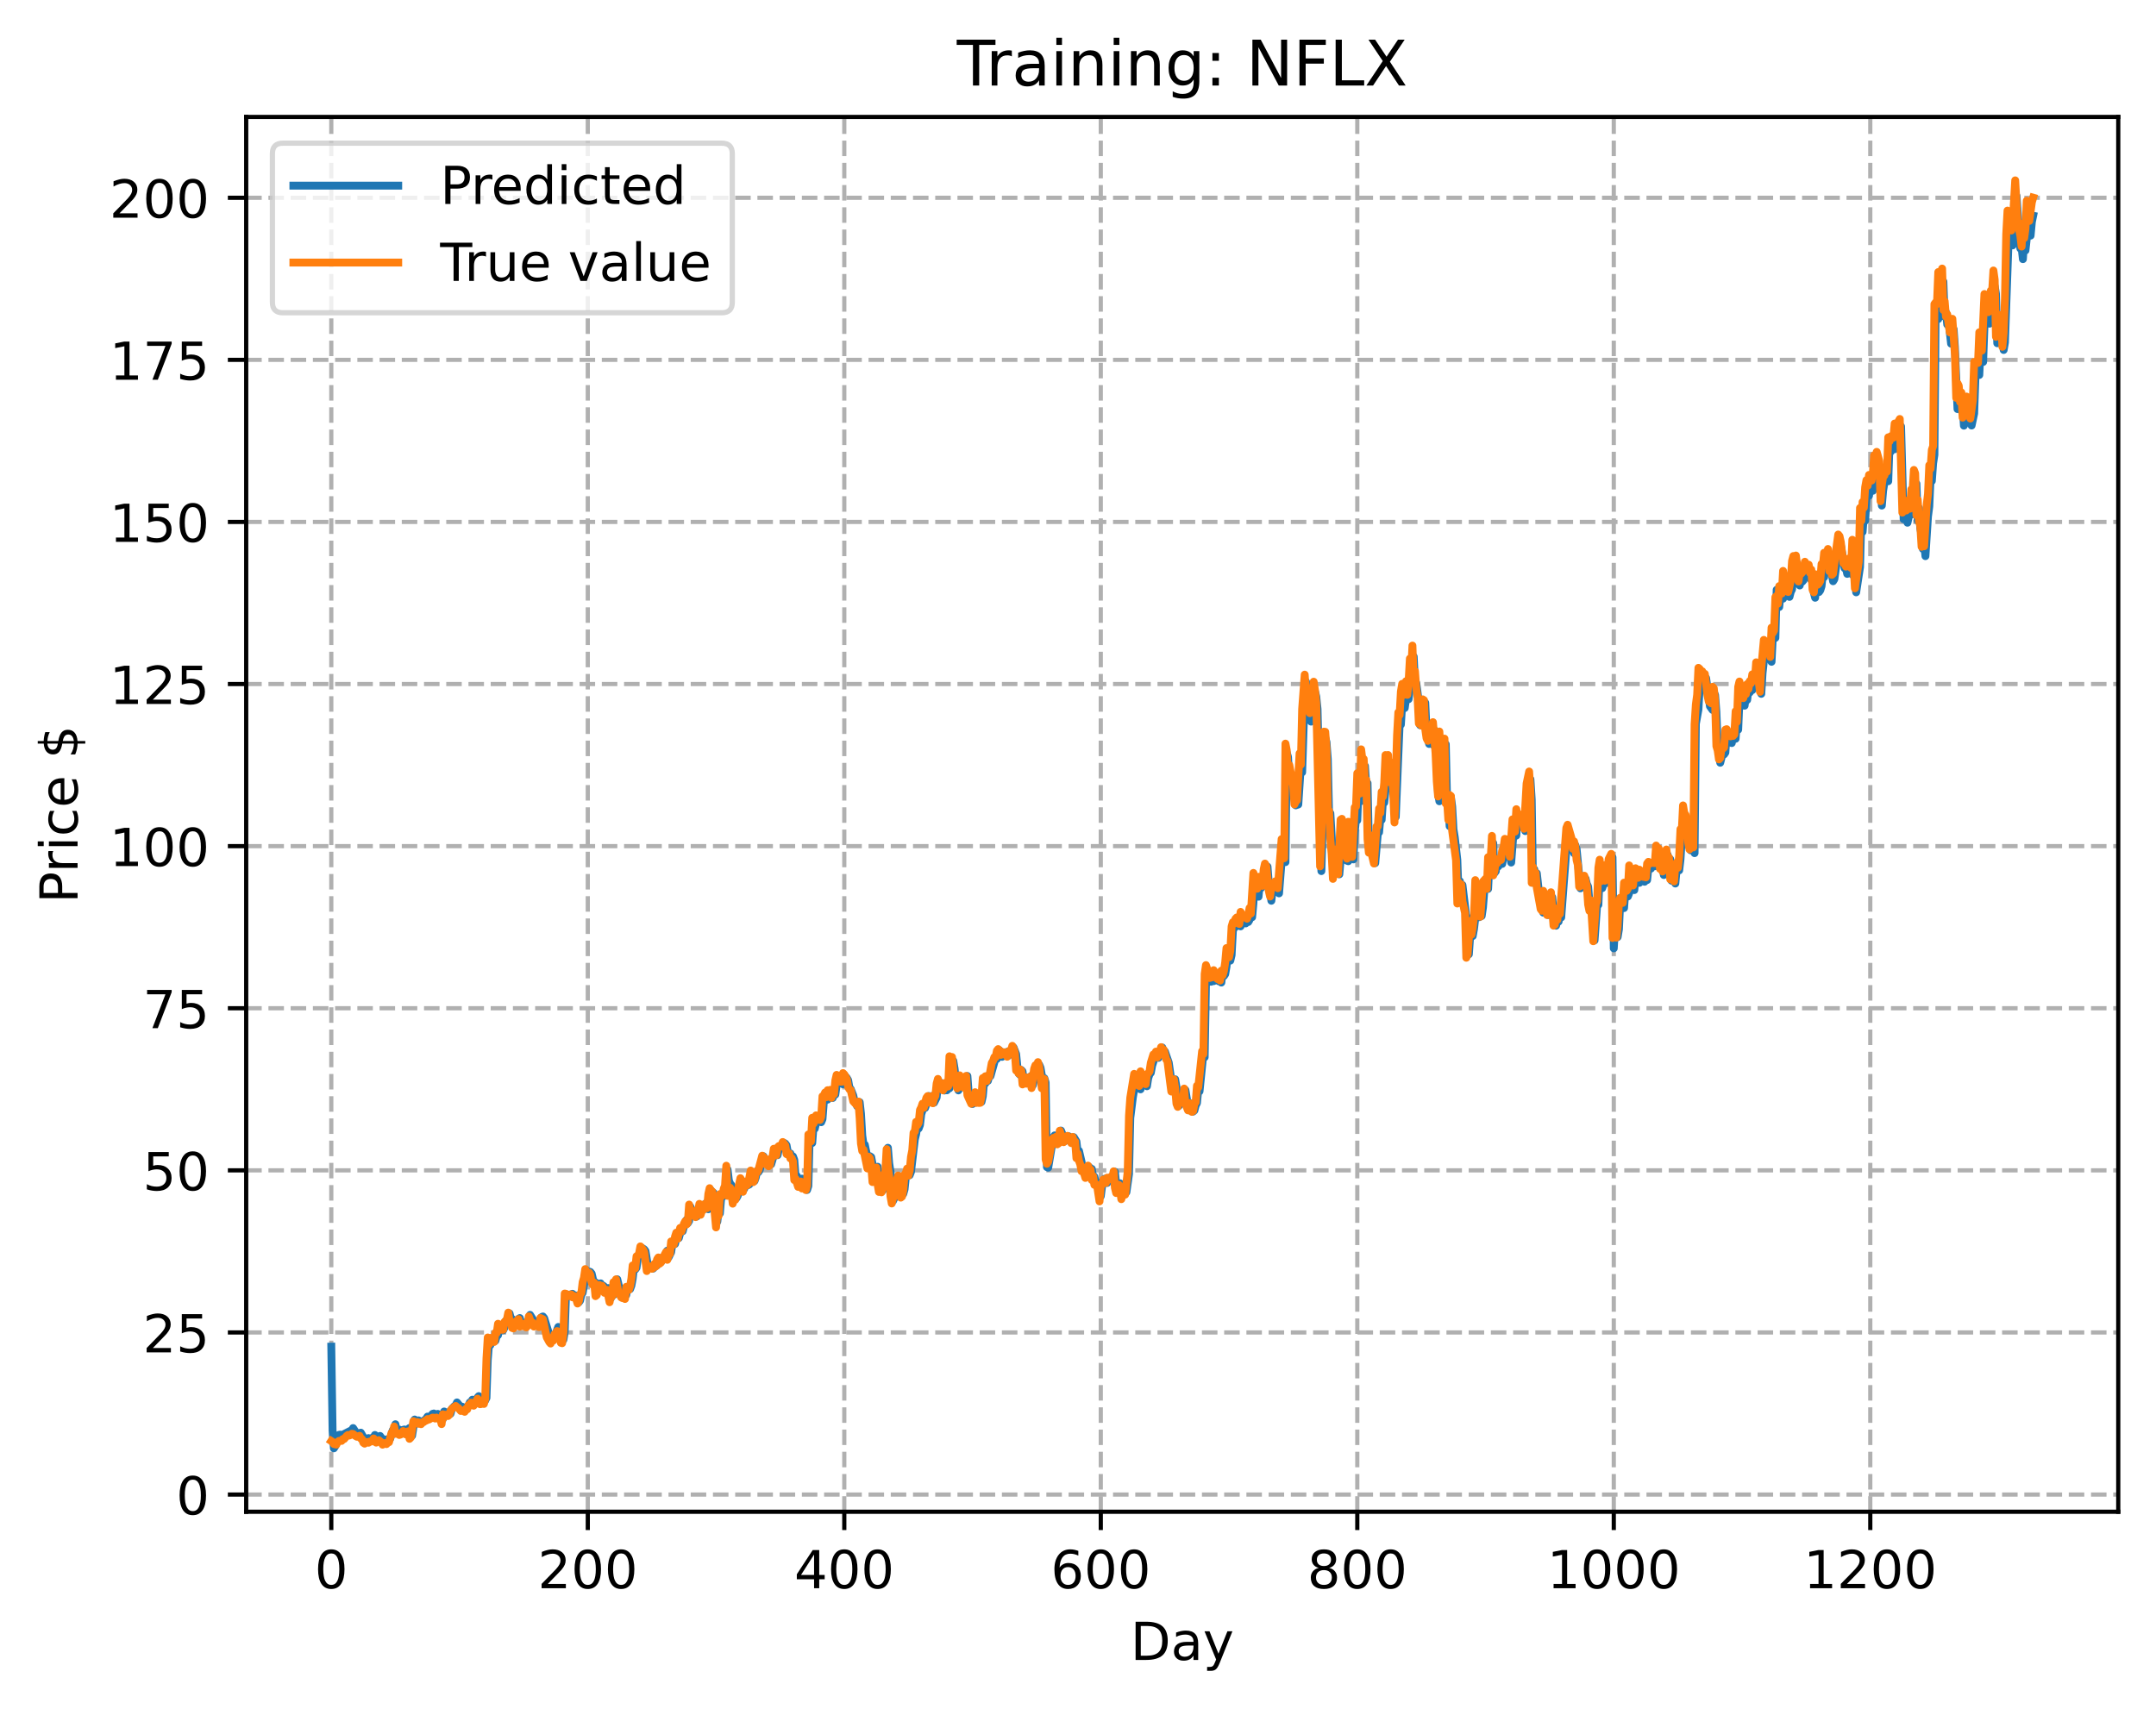 <?xml version="1.0" encoding="utf-8" standalone="no"?>
<!DOCTYPE svg PUBLIC "-//W3C//DTD SVG 1.1//EN"
  "http://www.w3.org/Graphics/SVG/1.1/DTD/svg11.dtd">
<!-- Created with matplotlib (https://matplotlib.org/) -->
<svg height="325.986pt" version="1.1" viewBox="0 0 411.286 325.986" width="411.286pt" xmlns="http://www.w3.org/2000/svg" xmlns:xlink="http://www.w3.org/1999/xlink">
 <defs>
  <style type="text/css">
*{stroke-linecap:butt;stroke-linejoin:round;}
  </style>
 </defs>
 <g id="figure_1">
  <g id="patch_1">
   <path d="M 0 325.986 
L 411.286 325.986 
L 411.286 0 
L 0 0 
z
" style="fill:#ffffff;"/>
  </g>
  <g id="axes_1">
   <g id="patch_2">
    <path d="M 46.966 288.43 
L 404.086 288.43 
L 404.086 22.318 
L 46.966 22.318 
z
" style="fill:#ffffff;"/>
   </g>
   <g id="matplotlib.axis_1">
    <g id="xtick_1">
     <g id="line2d_1">
      <path clip-path="url(#pe1322a055d)" d="M 63.198 288.43 
L 63.198 22.318 
" style="fill:none;stroke:#b0b0b0;stroke-dasharray:2.96,1.28;stroke-dashoffset:0;stroke-width:0.8;"/>
     </g>
     <g id="line2d_2">
      <defs>
       <path d="M 0 0 
L 0 3.5 
" id="me8582acc3c" style="stroke:#000000;stroke-width:0.8;"/>
      </defs>
      <g>
       <use style="stroke:#000000;stroke-width:0.8;" x="63.198" xlink:href="#me8582acc3c" y="288.43"/>
      </g>
     </g>
     <g id="text_1">
      <!-- 0 -->
      <defs>
       <path d="M 31.781 66.406 
Q 24.172 66.406 20.328 58.906 
Q 16.5 51.422 16.5 36.375 
Q 16.5 21.391 20.328 13.891 
Q 24.172 6.391 31.781 6.391 
Q 39.453 6.391 43.281 13.891 
Q 47.125 21.391 47.125 36.375 
Q 47.125 51.422 43.281 58.906 
Q 39.453 66.406 31.781 66.406 
z
M 31.781 74.219 
Q 44.047 74.219 50.516 64.516 
Q 56.984 54.828 56.984 36.375 
Q 56.984 17.969 50.516 8.266 
Q 44.047 -1.422 31.781 -1.422 
Q 19.531 -1.422 13.062 8.266 
Q 6.594 17.969 6.594 36.375 
Q 6.594 54.828 13.062 64.516 
Q 19.531 74.219 31.781 74.219 
z
" id="DejaVuSans-48"/>
      </defs>
      <g transform="translate(60.017 303.029)scale(0.1 -0.1)">
       <use xlink:href="#DejaVuSans-48"/>
      </g>
     </g>
    </g>
    <g id="xtick_2">
     <g id="line2d_3">
      <path clip-path="url(#pe1322a055d)" d="M 112.129 288.43 
L 112.129 22.318 
" style="fill:none;stroke:#b0b0b0;stroke-dasharray:2.96,1.28;stroke-dashoffset:0;stroke-width:0.8;"/>
     </g>
     <g id="line2d_4">
      <g>
       <use style="stroke:#000000;stroke-width:0.8;" x="112.129" xlink:href="#me8582acc3c" y="288.43"/>
      </g>
     </g>
     <g id="text_2">
      <!-- 200 -->
      <defs>
       <path d="M 19.188 8.297 
L 53.609 8.297 
L 53.609 0 
L 7.328 0 
L 7.328 8.297 
Q 12.938 14.109 22.625 23.891 
Q 32.328 33.688 34.812 36.531 
Q 39.547 41.844 41.422 45.531 
Q 43.312 49.219 43.312 52.781 
Q 43.312 58.594 39.234 62.25 
Q 35.156 65.922 28.609 65.922 
Q 23.969 65.922 18.812 64.312 
Q 13.672 62.703 7.812 59.422 
L 7.812 69.391 
Q 13.766 71.781 18.938 73 
Q 24.125 74.219 28.422 74.219 
Q 39.75 74.219 46.484 68.547 
Q 53.219 62.891 53.219 53.422 
Q 53.219 48.922 51.531 44.891 
Q 49.859 40.875 45.406 35.406 
Q 44.188 33.984 37.641 27.219 
Q 31.109 20.453 19.188 8.297 
z
" id="DejaVuSans-50"/>
      </defs>
      <g transform="translate(102.585 303.029)scale(0.1 -0.1)">
       <use xlink:href="#DejaVuSans-50"/>
       <use x="63.623" xlink:href="#DejaVuSans-48"/>
       <use x="127.246" xlink:href="#DejaVuSans-48"/>
      </g>
     </g>
    </g>
    <g id="xtick_3">
     <g id="line2d_5">
      <path clip-path="url(#pe1322a055d)" d="M 161.06 288.43 
L 161.06 22.318 
" style="fill:none;stroke:#b0b0b0;stroke-dasharray:2.96,1.28;stroke-dashoffset:0;stroke-width:0.8;"/>
     </g>
     <g id="line2d_6">
      <g>
       <use style="stroke:#000000;stroke-width:0.8;" x="161.06" xlink:href="#me8582acc3c" y="288.43"/>
      </g>
     </g>
     <g id="text_3">
      <!-- 400 -->
      <defs>
       <path d="M 37.797 64.312 
L 12.891 25.391 
L 37.797 25.391 
z
M 35.203 72.906 
L 47.609 72.906 
L 47.609 25.391 
L 58.016 25.391 
L 58.016 17.188 
L 47.609 17.188 
L 47.609 0 
L 37.797 0 
L 37.797 17.188 
L 4.891 17.188 
L 4.891 26.703 
z
" id="DejaVuSans-52"/>
      </defs>
      <g transform="translate(151.516 303.029)scale(0.1 -0.1)">
       <use xlink:href="#DejaVuSans-52"/>
       <use x="63.623" xlink:href="#DejaVuSans-48"/>
       <use x="127.246" xlink:href="#DejaVuSans-48"/>
      </g>
     </g>
    </g>
    <g id="xtick_4">
     <g id="line2d_7">
      <path clip-path="url(#pe1322a055d)" d="M 209.99 288.43 
L 209.99 22.318 
" style="fill:none;stroke:#b0b0b0;stroke-dasharray:2.96,1.28;stroke-dashoffset:0;stroke-width:0.8;"/>
     </g>
     <g id="line2d_8">
      <g>
       <use style="stroke:#000000;stroke-width:0.8;" x="209.99" xlink:href="#me8582acc3c" y="288.43"/>
      </g>
     </g>
     <g id="text_4">
      <!-- 600 -->
      <defs>
       <path d="M 33.016 40.375 
Q 26.375 40.375 22.484 35.828 
Q 18.609 31.297 18.609 23.391 
Q 18.609 15.531 22.484 10.953 
Q 26.375 6.391 33.016 6.391 
Q 39.656 6.391 43.531 10.953 
Q 47.406 15.531 47.406 23.391 
Q 47.406 31.297 43.531 35.828 
Q 39.656 40.375 33.016 40.375 
z
M 52.594 71.297 
L 52.594 62.312 
Q 48.875 64.062 45.094 64.984 
Q 41.312 65.922 37.594 65.922 
Q 27.828 65.922 22.672 59.328 
Q 17.531 52.734 16.797 39.406 
Q 19.672 43.656 24.016 45.922 
Q 28.375 48.188 33.594 48.188 
Q 44.578 48.188 50.953 41.516 
Q 57.328 34.859 57.328 23.391 
Q 57.328 12.156 50.688 5.359 
Q 44.047 -1.422 33.016 -1.422 
Q 20.359 -1.422 13.672 8.266 
Q 6.984 17.969 6.984 36.375 
Q 6.984 53.656 15.188 63.938 
Q 23.391 74.219 37.203 74.219 
Q 40.922 74.219 44.703 73.484 
Q 48.484 72.75 52.594 71.297 
z
" id="DejaVuSans-54"/>
      </defs>
      <g transform="translate(200.446 303.029)scale(0.1 -0.1)">
       <use xlink:href="#DejaVuSans-54"/>
       <use x="63.623" xlink:href="#DejaVuSans-48"/>
       <use x="127.246" xlink:href="#DejaVuSans-48"/>
      </g>
     </g>
    </g>
    <g id="xtick_5">
     <g id="line2d_9">
      <path clip-path="url(#pe1322a055d)" d="M 258.921 288.43 
L 258.921 22.318 
" style="fill:none;stroke:#b0b0b0;stroke-dasharray:2.96,1.28;stroke-dashoffset:0;stroke-width:0.8;"/>
     </g>
     <g id="line2d_10">
      <g>
       <use style="stroke:#000000;stroke-width:0.8;" x="258.921" xlink:href="#me8582acc3c" y="288.43"/>
      </g>
     </g>
     <g id="text_5">
      <!-- 800 -->
      <defs>
       <path d="M 31.781 34.625 
Q 24.75 34.625 20.719 30.859 
Q 16.703 27.094 16.703 20.516 
Q 16.703 13.922 20.719 10.156 
Q 24.75 6.391 31.781 6.391 
Q 38.812 6.391 42.859 10.172 
Q 46.922 13.969 46.922 20.516 
Q 46.922 27.094 42.891 30.859 
Q 38.875 34.625 31.781 34.625 
z
M 21.922 38.812 
Q 15.578 40.375 12.031 44.719 
Q 8.5 49.078 8.5 55.328 
Q 8.5 64.062 14.719 69.141 
Q 20.953 74.219 31.781 74.219 
Q 42.672 74.219 48.875 69.141 
Q 55.078 64.062 55.078 55.328 
Q 55.078 49.078 51.531 44.719 
Q 48 40.375 41.703 38.812 
Q 48.828 37.156 52.797 32.312 
Q 56.781 27.484 56.781 20.516 
Q 56.781 9.906 50.312 4.234 
Q 43.844 -1.422 31.781 -1.422 
Q 19.734 -1.422 13.25 4.234 
Q 6.781 9.906 6.781 20.516 
Q 6.781 27.484 10.781 32.312 
Q 14.797 37.156 21.922 38.812 
z
M 18.312 54.391 
Q 18.312 48.734 21.844 45.562 
Q 25.391 42.391 31.781 42.391 
Q 38.141 42.391 41.719 45.562 
Q 45.312 48.734 45.312 54.391 
Q 45.312 60.062 41.719 63.234 
Q 38.141 66.406 31.781 66.406 
Q 25.391 66.406 21.844 63.234 
Q 18.312 60.062 18.312 54.391 
z
" id="DejaVuSans-56"/>
      </defs>
      <g transform="translate(249.377 303.029)scale(0.1 -0.1)">
       <use xlink:href="#DejaVuSans-56"/>
       <use x="63.623" xlink:href="#DejaVuSans-48"/>
       <use x="127.246" xlink:href="#DejaVuSans-48"/>
      </g>
     </g>
    </g>
    <g id="xtick_6">
     <g id="line2d_11">
      <path clip-path="url(#pe1322a055d)" d="M 307.851 288.43 
L 307.851 22.318 
" style="fill:none;stroke:#b0b0b0;stroke-dasharray:2.96,1.28;stroke-dashoffset:0;stroke-width:0.8;"/>
     </g>
     <g id="line2d_12">
      <g>
       <use style="stroke:#000000;stroke-width:0.8;" x="307.851" xlink:href="#me8582acc3c" y="288.43"/>
      </g>
     </g>
     <g id="text_6">
      <!-- 1000 -->
      <defs>
       <path d="M 12.406 8.297 
L 28.516 8.297 
L 28.516 63.922 
L 10.984 60.406 
L 10.984 69.391 
L 28.422 72.906 
L 38.281 72.906 
L 38.281 8.297 
L 54.391 8.297 
L 54.391 0 
L 12.406 0 
z
" id="DejaVuSans-49"/>
      </defs>
      <g transform="translate(295.126 303.029)scale(0.1 -0.1)">
       <use xlink:href="#DejaVuSans-49"/>
       <use x="63.623" xlink:href="#DejaVuSans-48"/>
       <use x="127.246" xlink:href="#DejaVuSans-48"/>
       <use x="190.869" xlink:href="#DejaVuSans-48"/>
      </g>
     </g>
    </g>
    <g id="xtick_7">
     <g id="line2d_13">
      <path clip-path="url(#pe1322a055d)" d="M 356.782 288.43 
L 356.782 22.318 
" style="fill:none;stroke:#b0b0b0;stroke-dasharray:2.96,1.28;stroke-dashoffset:0;stroke-width:0.8;"/>
     </g>
     <g id="line2d_14">
      <g>
       <use style="stroke:#000000;stroke-width:0.8;" x="356.782" xlink:href="#me8582acc3c" y="288.43"/>
      </g>
     </g>
     <g id="text_7">
      <!-- 1200 -->
      <g transform="translate(344.057 303.029)scale(0.1 -0.1)">
       <use xlink:href="#DejaVuSans-49"/>
       <use x="63.623" xlink:href="#DejaVuSans-50"/>
       <use x="127.246" xlink:href="#DejaVuSans-48"/>
       <use x="190.869" xlink:href="#DejaVuSans-48"/>
      </g>
     </g>
    </g>
    <g id="text_8">
     <!-- Day -->
     <defs>
      <path d="M 19.672 64.797 
L 19.672 8.109 
L 31.594 8.109 
Q 46.688 8.109 53.688 14.938 
Q 60.688 21.781 60.688 36.531 
Q 60.688 51.172 53.688 57.984 
Q 46.688 64.797 31.594 64.797 
z
M 9.812 72.906 
L 30.078 72.906 
Q 51.266 72.906 61.172 64.094 
Q 71.094 55.281 71.094 36.531 
Q 71.094 17.672 61.125 8.828 
Q 51.172 0 30.078 0 
L 9.812 0 
z
" id="DejaVuSans-68"/>
      <path d="M 34.281 27.484 
Q 23.391 27.484 19.188 25 
Q 14.984 22.516 14.984 16.5 
Q 14.984 11.719 18.141 8.906 
Q 21.297 6.109 26.703 6.109 
Q 34.188 6.109 38.703 11.406 
Q 43.219 16.703 43.219 25.484 
L 43.219 27.484 
z
M 52.203 31.203 
L 52.203 0 
L 43.219 0 
L 43.219 8.297 
Q 40.141 3.328 35.547 0.953 
Q 30.953 -1.422 24.312 -1.422 
Q 15.922 -1.422 10.953 3.297 
Q 6 8.016 6 15.922 
Q 6 25.141 12.172 29.828 
Q 18.359 34.516 30.609 34.516 
L 43.219 34.516 
L 43.219 35.406 
Q 43.219 41.609 39.141 45 
Q 35.062 48.391 27.688 48.391 
Q 23 48.391 18.547 47.266 
Q 14.109 46.141 10.016 43.891 
L 10.016 52.203 
Q 14.938 54.109 19.578 55.047 
Q 24.219 56 28.609 56 
Q 40.484 56 46.344 49.844 
Q 52.203 43.703 52.203 31.203 
z
" id="DejaVuSans-97"/>
      <path d="M 32.172 -5.078 
Q 28.375 -14.844 24.75 -17.812 
Q 21.141 -20.797 15.094 -20.797 
L 7.906 -20.797 
L 7.906 -13.281 
L 13.188 -13.281 
Q 16.891 -13.281 18.938 -11.516 
Q 21 -9.766 23.484 -3.219 
L 25.094 0.875 
L 2.984 54.688 
L 12.5 54.688 
L 29.594 11.922 
L 46.688 54.688 
L 56.203 54.688 
z
" id="DejaVuSans-121"/>
     </defs>
     <g transform="translate(215.652 316.707)scale(0.1 -0.1)">
      <use xlink:href="#DejaVuSans-68"/>
      <use x="77.002" xlink:href="#DejaVuSans-97"/>
      <use x="138.281" xlink:href="#DejaVuSans-121"/>
     </g>
    </g>
   </g>
   <g id="matplotlib.axis_2">
    <g id="ytick_1">
     <g id="line2d_15">
      <path clip-path="url(#pe1322a055d)" d="M 46.966 285.15 
L 404.086 285.15 
" style="fill:none;stroke:#b0b0b0;stroke-dasharray:2.96,1.28;stroke-dashoffset:0;stroke-width:0.8;"/>
     </g>
     <g id="line2d_16">
      <defs>
       <path d="M 0 0 
L -3.5 0 
" id="m5e4e8d7a9c" style="stroke:#000000;stroke-width:0.8;"/>
      </defs>
      <g>
       <use style="stroke:#000000;stroke-width:0.8;" x="46.966" xlink:href="#m5e4e8d7a9c" y="285.15"/>
      </g>
     </g>
     <g id="text_9">
      <!-- 0 -->
      <g transform="translate(33.603 288.949)scale(0.1 -0.1)">
       <use xlink:href="#DejaVuSans-48"/>
      </g>
     </g>
    </g>
    <g id="ytick_2">
     <g id="line2d_17">
      <path clip-path="url(#pe1322a055d)" d="M 46.966 254.222 
L 404.086 254.222 
" style="fill:none;stroke:#b0b0b0;stroke-dasharray:2.96,1.28;stroke-dashoffset:0;stroke-width:0.8;"/>
     </g>
     <g id="line2d_18">
      <g>
       <use style="stroke:#000000;stroke-width:0.8;" x="46.966" xlink:href="#m5e4e8d7a9c" y="254.222"/>
      </g>
     </g>
     <g id="text_10">
      <!-- 25 -->
      <defs>
       <path d="M 10.797 72.906 
L 49.516 72.906 
L 49.516 64.594 
L 19.828 64.594 
L 19.828 46.734 
Q 21.969 47.469 24.109 47.828 
Q 26.266 48.188 28.422 48.188 
Q 40.625 48.188 47.75 41.5 
Q 54.891 34.812 54.891 23.391 
Q 54.891 11.625 47.562 5.094 
Q 40.234 -1.422 26.906 -1.422 
Q 22.312 -1.422 17.547 -0.641 
Q 12.797 0.141 7.719 1.703 
L 7.719 11.625 
Q 12.109 9.234 16.797 8.062 
Q 21.484 6.891 26.703 6.891 
Q 35.156 6.891 40.078 11.328 
Q 45.016 15.766 45.016 23.391 
Q 45.016 31 40.078 35.438 
Q 35.156 39.891 26.703 39.891 
Q 22.75 39.891 18.812 39.016 
Q 14.891 38.141 10.797 36.281 
z
" id="DejaVuSans-53"/>
      </defs>
      <g transform="translate(27.241 258.021)scale(0.1 -0.1)">
       <use xlink:href="#DejaVuSans-50"/>
       <use x="63.623" xlink:href="#DejaVuSans-53"/>
      </g>
     </g>
    </g>
    <g id="ytick_3">
     <g id="line2d_19">
      <path clip-path="url(#pe1322a055d)" d="M 46.966 223.295 
L 404.086 223.295 
" style="fill:none;stroke:#b0b0b0;stroke-dasharray:2.96,1.28;stroke-dashoffset:0;stroke-width:0.8;"/>
     </g>
     <g id="line2d_20">
      <g>
       <use style="stroke:#000000;stroke-width:0.8;" x="46.966" xlink:href="#m5e4e8d7a9c" y="223.295"/>
      </g>
     </g>
     <g id="text_11">
      <!-- 50 -->
      <g transform="translate(27.241 227.094)scale(0.1 -0.1)">
       <use xlink:href="#DejaVuSans-53"/>
       <use x="63.623" xlink:href="#DejaVuSans-48"/>
      </g>
     </g>
    </g>
    <g id="ytick_4">
     <g id="line2d_21">
      <path clip-path="url(#pe1322a055d)" d="M 46.966 192.367 
L 404.086 192.367 
" style="fill:none;stroke:#b0b0b0;stroke-dasharray:2.96,1.28;stroke-dashoffset:0;stroke-width:0.8;"/>
     </g>
     <g id="line2d_22">
      <g>
       <use style="stroke:#000000;stroke-width:0.8;" x="46.966" xlink:href="#m5e4e8d7a9c" y="192.367"/>
      </g>
     </g>
     <g id="text_12">
      <!-- 75 -->
      <defs>
       <path d="M 8.203 72.906 
L 55.078 72.906 
L 55.078 68.703 
L 28.609 0 
L 18.312 0 
L 43.219 64.594 
L 8.203 64.594 
z
" id="DejaVuSans-55"/>
      </defs>
      <g transform="translate(27.241 196.166)scale(0.1 -0.1)">
       <use xlink:href="#DejaVuSans-55"/>
       <use x="63.623" xlink:href="#DejaVuSans-53"/>
      </g>
     </g>
    </g>
    <g id="ytick_5">
     <g id="line2d_23">
      <path clip-path="url(#pe1322a055d)" d="M 46.966 161.44 
L 404.086 161.44 
" style="fill:none;stroke:#b0b0b0;stroke-dasharray:2.96,1.28;stroke-dashoffset:0;stroke-width:0.8;"/>
     </g>
     <g id="line2d_24">
      <g>
       <use style="stroke:#000000;stroke-width:0.8;" x="46.966" xlink:href="#m5e4e8d7a9c" y="161.44"/>
      </g>
     </g>
     <g id="text_13">
      <!-- 100 -->
      <g transform="translate(20.878 165.239)scale(0.1 -0.1)">
       <use xlink:href="#DejaVuSans-49"/>
       <use x="63.623" xlink:href="#DejaVuSans-48"/>
       <use x="127.246" xlink:href="#DejaVuSans-48"/>
      </g>
     </g>
    </g>
    <g id="ytick_6">
     <g id="line2d_25">
      <path clip-path="url(#pe1322a055d)" d="M 46.966 130.512 
L 404.086 130.512 
" style="fill:none;stroke:#b0b0b0;stroke-dasharray:2.96,1.28;stroke-dashoffset:0;stroke-width:0.8;"/>
     </g>
     <g id="line2d_26">
      <g>
       <use style="stroke:#000000;stroke-width:0.8;" x="46.966" xlink:href="#m5e4e8d7a9c" y="130.512"/>
      </g>
     </g>
     <g id="text_14">
      <!-- 125 -->
      <g transform="translate(20.878 134.311)scale(0.1 -0.1)">
       <use xlink:href="#DejaVuSans-49"/>
       <use x="63.623" xlink:href="#DejaVuSans-50"/>
       <use x="127.246" xlink:href="#DejaVuSans-53"/>
      </g>
     </g>
    </g>
    <g id="ytick_7">
     <g id="line2d_27">
      <path clip-path="url(#pe1322a055d)" d="M 46.966 99.585 
L 404.086 99.585 
" style="fill:none;stroke:#b0b0b0;stroke-dasharray:2.96,1.28;stroke-dashoffset:0;stroke-width:0.8;"/>
     </g>
     <g id="line2d_28">
      <g>
       <use style="stroke:#000000;stroke-width:0.8;" x="46.966" xlink:href="#m5e4e8d7a9c" y="99.585"/>
      </g>
     </g>
     <g id="text_15">
      <!-- 150 -->
      <g transform="translate(20.878 103.384)scale(0.1 -0.1)">
       <use xlink:href="#DejaVuSans-49"/>
       <use x="63.623" xlink:href="#DejaVuSans-53"/>
       <use x="127.246" xlink:href="#DejaVuSans-48"/>
      </g>
     </g>
    </g>
    <g id="ytick_8">
     <g id="line2d_29">
      <path clip-path="url(#pe1322a055d)" d="M 46.966 68.657 
L 404.086 68.657 
" style="fill:none;stroke:#b0b0b0;stroke-dasharray:2.96,1.28;stroke-dashoffset:0;stroke-width:0.8;"/>
     </g>
     <g id="line2d_30">
      <g>
       <use style="stroke:#000000;stroke-width:0.8;" x="46.966" xlink:href="#m5e4e8d7a9c" y="68.657"/>
      </g>
     </g>
     <g id="text_16">
      <!-- 175 -->
      <g transform="translate(20.878 72.456)scale(0.1 -0.1)">
       <use xlink:href="#DejaVuSans-49"/>
       <use x="63.623" xlink:href="#DejaVuSans-55"/>
       <use x="127.246" xlink:href="#DejaVuSans-53"/>
      </g>
     </g>
    </g>
    <g id="ytick_9">
     <g id="line2d_31">
      <path clip-path="url(#pe1322a055d)" d="M 46.966 37.73 
L 404.086 37.73 
" style="fill:none;stroke:#b0b0b0;stroke-dasharray:2.96,1.28;stroke-dashoffset:0;stroke-width:0.8;"/>
     </g>
     <g id="line2d_32">
      <g>
       <use style="stroke:#000000;stroke-width:0.8;" x="46.966" xlink:href="#m5e4e8d7a9c" y="37.73"/>
      </g>
     </g>
     <g id="text_17">
      <!-- 200 -->
      <g transform="translate(20.878 41.529)scale(0.1 -0.1)">
       <use xlink:href="#DejaVuSans-50"/>
       <use x="63.623" xlink:href="#DejaVuSans-48"/>
       <use x="127.246" xlink:href="#DejaVuSans-48"/>
      </g>
     </g>
    </g>
    <g id="text_18">
     <!-- Price $ -->
     <defs>
      <path d="M 19.672 64.797 
L 19.672 37.406 
L 32.078 37.406 
Q 38.969 37.406 42.719 40.969 
Q 46.484 44.531 46.484 51.125 
Q 46.484 57.672 42.719 61.234 
Q 38.969 64.797 32.078 64.797 
z
M 9.812 72.906 
L 32.078 72.906 
Q 44.344 72.906 50.609 67.359 
Q 56.891 61.812 56.891 51.125 
Q 56.891 40.328 50.609 34.812 
Q 44.344 29.297 32.078 29.297 
L 19.672 29.297 
L 19.672 0 
L 9.812 0 
z
" id="DejaVuSans-80"/>
      <path d="M 41.109 46.297 
Q 39.594 47.172 37.812 47.578 
Q 36.031 48 33.891 48 
Q 26.266 48 22.188 43.047 
Q 18.109 38.094 18.109 28.812 
L 18.109 0 
L 9.078 0 
L 9.078 54.688 
L 18.109 54.688 
L 18.109 46.188 
Q 20.953 51.172 25.484 53.578 
Q 30.031 56 36.531 56 
Q 37.453 56 38.578 55.875 
Q 39.703 55.766 41.062 55.516 
z
" id="DejaVuSans-114"/>
      <path d="M 9.422 54.688 
L 18.406 54.688 
L 18.406 0 
L 9.422 0 
z
M 9.422 75.984 
L 18.406 75.984 
L 18.406 64.594 
L 9.422 64.594 
z
" id="DejaVuSans-105"/>
      <path d="M 48.781 52.594 
L 48.781 44.188 
Q 44.969 46.297 41.141 47.344 
Q 37.312 48.391 33.406 48.391 
Q 24.656 48.391 19.812 42.844 
Q 14.984 37.312 14.984 27.297 
Q 14.984 17.281 19.812 11.734 
Q 24.656 6.203 33.406 6.203 
Q 37.312 6.203 41.141 7.25 
Q 44.969 8.297 48.781 10.406 
L 48.781 2.094 
Q 45.016 0.344 40.984 -0.531 
Q 36.969 -1.422 32.422 -1.422 
Q 20.062 -1.422 12.781 6.344 
Q 5.516 14.109 5.516 27.297 
Q 5.516 40.672 12.859 48.328 
Q 20.219 56 33.016 56 
Q 37.156 56 41.109 55.141 
Q 45.062 54.297 48.781 52.594 
z
" id="DejaVuSans-99"/>
      <path d="M 56.203 29.594 
L 56.203 25.203 
L 14.891 25.203 
Q 15.484 15.922 20.484 11.062 
Q 25.484 6.203 34.422 6.203 
Q 39.594 6.203 44.453 7.469 
Q 49.312 8.734 54.109 11.281 
L 54.109 2.781 
Q 49.266 0.734 44.188 -0.344 
Q 39.109 -1.422 33.891 -1.422 
Q 20.797 -1.422 13.156 6.188 
Q 5.516 13.812 5.516 26.812 
Q 5.516 40.234 12.766 48.109 
Q 20.016 56 32.328 56 
Q 43.359 56 49.781 48.891 
Q 56.203 41.797 56.203 29.594 
z
M 47.219 32.234 
Q 47.125 39.594 43.094 43.984 
Q 39.062 48.391 32.422 48.391 
Q 24.906 48.391 20.391 44.141 
Q 15.875 39.891 15.188 32.172 
z
" id="DejaVuSans-101"/>
      <path id="DejaVuSans-32"/>
      <path d="M 33.797 -14.703 
L 28.906 -14.703 
L 28.859 0 
Q 23.734 0.094 18.609 1.188 
Q 13.484 2.297 8.297 4.5 
L 8.297 13.281 
Q 13.281 10.156 18.375 8.562 
Q 23.484 6.984 28.906 6.938 
L 28.906 29.203 
Q 18.109 30.953 13.203 35.156 
Q 8.297 39.359 8.297 46.688 
Q 8.297 54.641 13.625 59.219 
Q 18.953 63.812 28.906 64.5 
L 28.906 75.984 
L 33.797 75.984 
L 33.797 64.656 
Q 38.328 64.453 42.578 63.688 
Q 46.828 62.938 50.875 61.625 
L 50.875 53.078 
Q 46.828 55.125 42.547 56.25 
Q 38.281 57.375 33.797 57.562 
L 33.797 36.719 
Q 44.875 35.016 50.094 30.609 
Q 55.328 26.219 55.328 18.609 
Q 55.328 10.359 49.781 5.594 
Q 44.234 0.828 33.797 0.094 
z
M 28.906 37.594 
L 28.906 57.625 
Q 23.25 56.984 20.266 54.391 
Q 17.281 51.812 17.281 47.516 
Q 17.281 43.312 20.031 40.969 
Q 22.797 38.625 28.906 37.594 
z
M 33.797 28.219 
L 33.797 7.078 
Q 39.984 7.906 43.141 10.594 
Q 46.297 13.281 46.297 17.672 
Q 46.297 21.969 43.281 24.5 
Q 40.281 27.047 33.797 28.219 
z
" id="DejaVuSans-36"/>
     </defs>
     <g transform="translate(14.798 172.342)rotate(-90)scale(0.1 -0.1)">
      <use xlink:href="#DejaVuSans-80"/>
      <use x="58.553" xlink:href="#DejaVuSans-114"/>
      <use x="99.666" xlink:href="#DejaVuSans-105"/>
      <use x="127.449" xlink:href="#DejaVuSans-99"/>
      <use x="182.43" xlink:href="#DejaVuSans-101"/>
      <use x="243.953" xlink:href="#DejaVuSans-32"/>
      <use x="275.74" xlink:href="#DejaVuSans-36"/>
     </g>
    </g>
   </g>
   <g id="line2d_33">
    <path clip-path="url(#pe1322a055d)" d="M 63.198 256.931 
L 63.443 272.893 
L 63.688 276.334 
L 63.932 275.955 
L 64.666 273.763 
L 64.911 273.715 
L 65.156 274.051 
L 65.4 273.726 
L 66.868 272.976 
L 67.113 272.919 
L 67.357 272.467 
L 67.847 273.216 
L 68.091 273.482 
L 68.336 273.55 
L 68.825 273.344 
L 69.559 274.605 
L 69.804 275.106 
L 70.293 274.381 
L 70.538 274.591 
L 70.783 274.538 
L 71.027 274.307 
L 71.272 274.372 
L 71.517 273.784 
L 72.006 274.498 
L 72.495 273.97 
L 73.229 274.942 
L 73.718 274.625 
L 73.963 274.904 
L 74.452 274.451 
L 74.942 272.844 
L 75.186 272.946 
L 75.431 271.736 
L 75.676 272.96 
L 75.92 272.946 
L 76.165 272.758 
L 76.41 273.204 
L 76.654 273.188 
L 76.899 272.803 
L 77.144 272.738 
L 77.388 272.804 
L 77.633 273.093 
L 77.878 272.646 
L 78.122 272.452 
L 78.367 273.916 
L 78.611 273.921 
L 79.101 270.838 
L 79.345 271.222 
L 79.59 271.322 
L 79.835 270.997 
L 80.079 271.386 
L 80.569 271.253 
L 81.058 270.888 
L 81.303 270.684 
L 81.547 270.28 
L 82.037 270.344 
L 82.526 269.749 
L 82.771 269.687 
L 83.26 270.127 
L 83.505 269.761 
L 83.749 269.967 
L 83.994 270.351 
L 84.239 270.249 
L 84.483 270.765 
L 84.728 269.305 
L 84.972 270.07 
L 85.217 269.632 
L 85.462 269.459 
L 85.706 269.819 
L 85.951 269.724 
L 86.196 268.802 
L 86.685 268.272 
L 86.93 268.116 
L 87.174 267.578 
L 87.908 268.481 
L 88.153 268.388 
L 88.642 268.625 
L 88.887 268.965 
L 89.132 268.395 
L 89.376 268.15 
L 89.621 267.575 
L 89.866 267.502 
L 90.11 267.051 
L 90.355 267.095 
L 90.599 267.474 
L 90.844 267.271 
L 91.089 266.645 
L 91.333 266.374 
L 91.578 266.585 
L 91.823 267.154 
L 92.067 267.308 
L 92.312 266.875 
L 92.557 267.21 
L 92.801 266.715 
L 93.046 259.461 
L 93.291 256.288 
L 93.535 256.66 
L 93.78 255.906 
L 94.025 255.544 
L 94.269 255.954 
L 94.514 255.802 
L 94.759 254.862 
L 95.003 254.745 
L 95.248 253.323 
L 95.493 253.139 
L 95.737 253.394 
L 95.982 253.817 
L 96.227 253.322 
L 96.471 252.022 
L 96.716 251.879 
L 96.96 251.502 
L 97.205 250.59 
L 97.45 251.599 
L 97.694 251.639 
L 97.939 252.755 
L 98.184 252.947 
L 98.428 252.412 
L 98.673 252.233 
L 98.918 251.627 
L 99.162 251.478 
L 99.407 252.41 
L 99.652 252.567 
L 99.896 252.377 
L 100.141 252.883 
L 100.386 252.308 
L 100.63 252.722 
L 100.875 252.544 
L 101.12 250.873 
L 102.098 252.44 
L 102.343 252.311 
L 102.587 252.366 
L 102.832 252.681 
L 103.077 252.671 
L 103.321 251.287 
L 103.566 251.177 
L 103.811 251.477 
L 105.034 255.492 
L 105.279 255.788 
L 105.523 254.926 
L 105.768 255.229 
L 106.257 253.783 
L 106.502 253.174 
L 106.747 253.62 
L 107.236 255.292 
L 107.481 255.609 
L 107.725 254.173 
L 107.97 247.101 
L 108.215 247.015 
L 108.459 247.321 
L 108.704 246.993 
L 108.948 247.19 
L 109.193 246.845 
L 109.438 247.388 
L 109.682 247.126 
L 109.927 247.256 
L 110.416 248.478 
L 110.661 248.145 
L 110.906 246.971 
L 111.15 246.671 
L 111.884 242.341 
L 112.129 242.851 
L 112.374 242.6 
L 112.618 242.683 
L 112.863 242.983 
L 113.352 245.048 
L 113.597 244.661 
L 113.842 246.036 
L 114.086 246.207 
L 114.575 244.86 
L 114.82 245.479 
L 115.065 245.301 
L 115.309 245.499 
L 115.554 246.382 
L 116.043 245.756 
L 116.533 247.693 
L 116.777 246.962 
L 117.022 247.1 
L 117.267 244.754 
L 117.511 244.663 
L 117.756 244.086 
L 118.245 246.137 
L 118.735 247.37 
L 118.979 247.29 
L 119.224 246.704 
L 119.469 247.067 
L 119.713 245.676 
L 120.203 245.95 
L 120.447 245.286 
L 120.692 243.965 
L 120.936 241.832 
L 121.181 242.213 
L 121.426 241.88 
L 121.67 240.078 
L 122.16 239.065 
L 122.404 238.06 
L 122.894 238.363 
L 123.138 238.696 
L 123.628 241.726 
L 123.872 241.385 
L 124.362 241.883 
L 124.606 242.037 
L 124.851 241.762 
L 125.096 241.006 
L 125.34 241.43 
L 125.83 240.035 
L 126.074 240.812 
L 126.563 240.168 
L 127.297 238.616 
L 127.542 239.897 
L 128.031 238.912 
L 128.276 237.154 
L 128.765 237.35 
L 129.255 235.371 
L 129.499 236.216 
L 129.989 234.38 
L 130.233 234.918 
L 130.478 234.01 
L 130.723 233.539 
L 130.967 232.737 
L 131.212 233.371 
L 131.457 232.957 
L 131.701 230.246 
L 131.946 230.812 
L 132.191 231.803 
L 132.435 231.318 
L 132.68 231.571 
L 132.924 232.106 
L 133.169 231.151 
L 133.414 231.111 
L 133.658 229.976 
L 133.903 230.901 
L 134.148 230.807 
L 134.392 230.434 
L 134.637 229.581 
L 134.882 229.878 
L 135.126 230.715 
L 135.371 228.269 
L 135.616 227.08 
L 135.86 228.067 
L 136.105 227.558 
L 136.35 228.57 
L 136.839 233.077 
L 137.084 231.047 
L 137.328 231.507 
L 137.573 228.488 
L 138.062 228.222 
L 138.551 226.339 
L 138.796 223.144 
L 139.041 225.24 
L 139.285 225.844 
L 139.53 226.112 
L 139.775 226.779 
L 140.019 228.899 
L 140.264 227.493 
L 140.509 228.566 
L 140.753 228.107 
L 141.243 225.721 
L 141.487 225.199 
L 141.732 225.737 
L 141.977 226.81 
L 142.466 225.578 
L 142.711 226.115 
L 142.955 225.983 
L 143.445 223.721 
L 143.934 225.329 
L 144.178 224.647 
L 144.423 223.404 
L 144.668 223.655 
L 144.912 223.279 
L 145.157 222.446 
L 145.402 221.164 
L 145.646 220.612 
L 146.136 221.471 
L 146.38 221.991 
L 146.625 221.653 
L 146.87 222.085 
L 147.114 222.135 
L 147.848 219.627 
L 148.338 220.396 
L 148.582 219.185 
L 149.072 218.777 
L 149.316 218.864 
L 149.561 218.056 
L 149.806 218.191 
L 150.05 218.515 
L 150.295 219.858 
L 150.539 220.444 
L 150.784 220.075 
L 151.029 220.862 
L 151.273 220.637 
L 151.518 221.294 
L 151.763 224.455 
L 152.007 224.353 
L 152.252 224.896 
L 152.497 225.795 
L 152.741 225.111 
L 152.986 224.88 
L 153.231 226.334 
L 153.72 226.564 
L 153.965 227.037 
L 154.209 226.261 
L 154.454 216.883 
L 154.943 218.082 
L 155.188 214.896 
L 155.433 215.344 
L 155.922 213.187 
L 156.166 213.939 
L 156.411 213.826 
L 156.656 214.107 
L 156.9 213.524 
L 157.145 210.367 
L 157.39 209.99 
L 157.634 209.158 
L 157.879 209.802 
L 158.124 208.715 
L 158.613 208.161 
L 158.858 209.483 
L 159.102 208.601 
L 159.347 208.847 
L 159.836 205.373 
L 160.081 205.451 
L 160.326 205.789 
L 160.57 206.612 
L 160.815 206.876 
L 161.06 205.131 
L 161.549 205.674 
L 161.794 206.085 
L 162.038 207.513 
L 162.283 207.761 
L 162.772 209.021 
L 163.017 210.127 
L 163.261 210.44 
L 163.506 211.04 
L 163.751 211.164 
L 163.995 210.28 
L 164.24 212.472 
L 164.485 216.619 
L 164.729 218.409 
L 164.974 218.406 
L 165.708 221.954 
L 165.953 220.601 
L 166.197 220.77 
L 166.442 222.052 
L 166.687 224.306 
L 166.931 224.407 
L 167.176 223.047 
L 167.421 222.61 
L 167.91 226.562 
L 168.154 225.889 
L 168.399 227.132 
L 168.644 226.378 
L 168.888 223.983 
L 169.133 223.56 
L 169.378 218.993 
L 169.622 221.944 
L 169.867 223.504 
L 170.356 229.134 
L 170.601 228.622 
L 170.846 228.377 
L 171.09 225.818 
L 171.58 224.536 
L 172.069 227.839 
L 172.314 227.775 
L 172.558 226.922 
L 172.803 224.584 
L 173.292 223.051 
L 173.537 224.219 
L 173.782 223.582 
L 174.515 217.392 
L 174.76 216.394 
L 175.005 214.844 
L 175.249 215.309 
L 175.494 214.653 
L 175.739 212.589 
L 176.228 211.11 
L 176.473 211.396 
L 176.962 210.022 
L 177.207 209.117 
L 177.451 210.135 
L 177.696 209.386 
L 177.941 209.075 
L 178.185 210.384 
L 178.675 209.421 
L 178.919 206.836 
L 179.164 206.361 
L 179.409 207.294 
L 179.898 207.935 
L 180.142 208.069 
L 180.387 207.302 
L 180.632 208.022 
L 180.876 207.686 
L 181.121 207.652 
L 181.366 202.849 
L 181.61 203.332 
L 181.855 202.398 
L 182.1 203.89 
L 182.344 206.128 
L 182.589 206.714 
L 182.834 208.04 
L 183.078 207.482 
L 183.323 205.64 
L 183.568 206.334 
L 183.812 206.434 
L 184.057 207.312 
L 184.302 206.862 
L 184.546 205.296 
L 184.791 208.638 
L 185.525 210.636 
L 185.77 210.07 
L 186.014 210.17 
L 186.259 208.837 
L 186.503 210.16 
L 187.237 210.228 
L 187.482 209.155 
L 187.727 206.324 
L 187.971 206.711 
L 188.216 205.342 
L 188.461 206.226 
L 188.705 205.334 
L 188.95 205.317 
L 189.929 201.82 
L 190.173 202.05 
L 190.663 200.393 
L 190.907 200.766 
L 191.152 201.639 
L 191.397 201.457 
L 191.641 200.973 
L 191.886 201.3 
L 192.13 200.678 
L 192.375 201.413 
L 192.62 201.213 
L 192.864 200.582 
L 193.109 200.527 
L 193.354 199.852 
L 193.843 201.11 
L 194.088 203.587 
L 194.332 204.803 
L 194.577 205.062 
L 194.822 204.147 
L 195.066 204.413 
L 195.311 206.584 
L 195.556 206.471 
L 195.8 205.567 
L 196.045 206.523 
L 196.29 205.828 
L 196.534 205.838 
L 196.779 205.226 
L 197.024 207.066 
L 197.268 205.999 
L 197.513 204.123 
L 197.758 203.25 
L 198.002 204.501 
L 198.247 203.145 
L 198.491 203.717 
L 198.736 205.113 
L 198.981 207.184 
L 199.225 205.709 
L 199.47 206.534 
L 199.715 222.674 
L 199.959 222.79 
L 200.938 216.968 
L 201.183 216.627 
L 201.427 217.652 
L 201.672 216.878 
L 201.917 217.78 
L 202.161 217.837 
L 202.406 215.707 
L 202.651 216.324 
L 202.895 217.411 
L 203.14 217.737 
L 203.874 216.794 
L 204.118 217.344 
L 204.363 217.163 
L 204.608 217.905 
L 204.852 216.976 
L 205.342 217.781 
L 205.586 219.885 
L 205.831 219.566 
L 206.32 221.644 
L 206.565 223.221 
L 206.81 222.802 
L 207.054 223.314 
L 207.299 224.381 
L 207.544 223.091 
L 207.788 222.662 
L 208.033 223.145 
L 208.278 223.015 
L 208.522 224.541 
L 208.767 224.496 
L 209.012 225.53 
L 209.256 225.453 
L 209.501 225.801 
L 209.746 226.702 
L 209.99 228.231 
L 210.235 226.376 
L 210.724 224.903 
L 211.213 225.699 
L 211.458 224.813 
L 211.703 224.903 
L 211.947 224.866 
L 212.192 224.458 
L 212.437 224.673 
L 212.681 223.567 
L 212.926 225.882 
L 213.171 227.01 
L 213.415 226.702 
L 213.66 225.77 
L 213.905 226.529 
L 214.149 228.054 
L 214.394 227.327 
L 214.639 226.984 
L 214.883 227.455 
L 215.373 224.002 
L 215.617 213.3 
L 216.106 209.393 
L 216.596 206.532 
L 216.84 207.463 
L 217.085 207.387 
L 217.33 207.429 
L 217.574 207.838 
L 217.819 205.514 
L 218.064 206.252 
L 218.308 206.033 
L 218.798 207.25 
L 219.042 205.693 
L 219.287 204.969 
L 219.532 204.686 
L 219.776 203.35 
L 220.266 201.823 
L 220.51 201.601 
L 220.755 201.051 
L 221 201.832 
L 221.489 200.692 
L 221.734 199.863 
L 221.978 201.008 
L 222.223 200.612 
L 222.957 202.754 
L 223.691 207.81 
L 223.935 207.165 
L 224.18 205.921 
L 224.425 207.396 
L 224.669 210.19 
L 224.914 210.97 
L 225.648 209.097 
L 225.893 209.914 
L 226.137 207.984 
L 226.627 210.997 
L 226.871 211.846 
L 227.116 210.512 
L 227.605 212.087 
L 227.85 211.871 
L 228.094 210.92 
L 228.339 210.468 
L 228.584 207.91 
L 228.828 208.223 
L 229.562 200.947 
L 229.807 201.709 
L 230.052 187.699 
L 230.296 186.292 
L 231.03 187.309 
L 231.275 186.941 
L 231.52 187.196 
L 231.764 185.699 
L 232.009 186.315 
L 232.254 186.543 
L 232.498 187.221 
L 232.743 187.086 
L 232.988 187.463 
L 233.232 185.232 
L 233.477 186.221 
L 233.722 185.865 
L 233.966 184.465 
L 234.211 182.027 
L 234.455 182.932 
L 234.7 183.286 
L 234.945 182.215 
L 235.189 177.611 
L 235.434 176.924 
L 235.679 176.854 
L 236.168 175.576 
L 236.413 175.885 
L 236.657 176.739 
L 236.902 174.991 
L 237.636 176.182 
L 237.881 175.694 
L 238.125 175.913 
L 238.37 175.505 
L 238.615 174.176 
L 238.859 174.999 
L 239.104 172.323 
L 239.349 167.612 
L 239.593 168.166 
L 239.838 169.075 
L 240.082 171.088 
L 240.327 168.6 
L 240.572 169.439 
L 240.816 168.65 
L 241.061 169.019 
L 241.306 166.652 
L 241.55 165.77 
L 241.795 165.347 
L 242.04 168.531 
L 242.529 171.858 
L 242.774 169.717 
L 243.018 169.718 
L 243.263 169.454 
L 243.508 168.953 
L 243.997 170.445 
L 244.731 161.143 
L 244.976 162.032 
L 245.22 164.489 
L 245.465 143.621 
L 245.709 144.437 
L 245.954 149.024 
L 246.199 147.642 
L 246.443 148.473 
L 246.688 150.026 
L 246.933 150.48 
L 247.177 153.655 
L 247.667 153.493 
L 248.156 145.997 
L 248.401 147.356 
L 248.89 132.603 
L 249.135 130.082 
L 249.379 133.695 
L 249.624 133.549 
L 250.113 137.678 
L 250.358 133.813 
L 250.603 133.65 
L 250.847 131.933 
L 251.092 132.893 
L 251.337 135.272 
L 252.07 166.199 
L 252.804 140.75 
L 253.049 141.591 
L 253.294 144.808 
L 253.538 155.228 
L 253.783 155.167 
L 254.272 163.673 
L 254.517 166.119 
L 254.762 161.737 
L 255.006 162.17 
L 255.496 166.812 
L 255.74 163.926 
L 255.985 158.341 
L 256.23 157.403 
L 256.964 164.227 
L 257.208 164.316 
L 257.453 159.227 
L 257.697 159.532 
L 257.942 162.486 
L 258.187 163.97 
L 258.431 158.758 
L 258.676 156.268 
L 258.921 156.518 
L 259.165 150.143 
L 259.41 152.731 
L 259.655 152.841 
L 259.899 146.99 
L 260.144 147.291 
L 260.389 146.151 
L 260.633 149.93 
L 260.878 149.414 
L 261.123 160.783 
L 261.367 162.635 
L 261.612 160.332 
L 261.857 162.849 
L 262.346 164.675 
L 262.835 159.032 
L 263.08 158.806 
L 263.325 156.011 
L 263.569 156.422 
L 263.814 152.742 
L 264.058 153.149 
L 264.303 150.727 
L 264.548 146.319 
L 264.792 146.583 
L 265.037 145.793 
L 265.282 149.877 
L 265.526 147.584 
L 265.771 146.556 
L 266.016 149.989 
L 266.26 155.865 
L 266.994 138.224 
L 267.239 138.253 
L 267.484 134.389 
L 267.728 132.561 
L 267.973 135.098 
L 268.462 131.559 
L 268.707 133.405 
L 268.952 131.458 
L 269.196 127.328 
L 269.441 128.708 
L 269.685 125.289 
L 269.93 130.312 
L 270.175 130.316 
L 270.664 133.977 
L 270.909 138.365 
L 271.153 137.319 
L 271.398 138.299 
L 271.643 134.668 
L 271.887 134.088 
L 272.132 139.293 
L 272.621 141.938 
L 272.866 139.967 
L 273.355 142.076 
L 273.6 139.247 
L 274.089 144.077 
L 274.334 151.351 
L 274.579 152.873 
L 274.823 143.436 
L 275.068 144.752 
L 275.313 147.031 
L 275.802 141.994 
L 276.046 152.638 
L 276.291 153.271 
L 276.536 157.63 
L 276.78 152.109 
L 277.025 153.89 
L 277.27 158.24 
L 277.514 159.732 
L 278.004 164.083 
L 278.248 170.757 
L 278.493 168.127 
L 278.738 171.445 
L 278.982 168.849 
L 279.716 174.934 
L 279.961 181.655 
L 280.206 182.072 
L 280.695 175.194 
L 280.94 178.595 
L 281.184 177.244 
L 281.429 175.146 
L 281.673 169.596 
L 281.918 173.224 
L 282.163 174.999 
L 282.407 172.184 
L 282.652 174.767 
L 282.897 173.13 
L 283.141 170.069 
L 283.386 168.556 
L 283.631 168.288 
L 283.875 169.602 
L 284.12 164.82 
L 284.365 165.528 
L 284.609 165.206 
L 284.854 160.866 
L 285.099 166.556 
L 285.343 166.231 
L 285.588 164.473 
L 285.833 165.306 
L 286.322 164.043 
L 286.567 164.827 
L 287.301 160.501 
L 287.545 160.974 
L 287.79 162.342 
L 288.034 162.855 
L 288.279 164.566 
L 288.768 158.31 
L 289.013 159.537 
L 289.258 159.422 
L 289.502 155.914 
L 289.747 157.16 
L 289.992 156.504 
L 290.236 156.366 
L 290.726 157.426 
L 290.97 158.565 
L 291.46 150.729 
L 291.949 148.674 
L 292.194 152.576 
L 292.438 168.422 
L 292.683 165.852 
L 292.928 167.361 
L 293.172 166.613 
L 293.661 171.023 
L 293.906 172.693 
L 294.151 173.261 
L 294.395 174.123 
L 294.64 171.03 
L 295.129 173.463 
L 295.374 174.569 
L 295.619 173.584 
L 295.863 173.822 
L 296.108 171.182 
L 296.597 176.573 
L 296.842 176.618 
L 297.087 175.539 
L 297.331 175.838 
L 297.576 173.871 
L 297.821 175.042 
L 299.044 158.863 
L 299.289 158.762 
L 299.533 159.49 
L 299.778 160.906 
L 300.022 161.046 
L 300.267 162.789 
L 300.512 161.248 
L 300.756 161.956 
L 301.49 169.487 
L 301.735 168.499 
L 302.224 168.257 
L 302.469 167.636 
L 302.714 168.65 
L 302.958 169.169 
L 303.203 172.206 
L 303.448 173.372 
L 303.692 172.326 
L 304.182 179.428 
L 304.671 172.7 
L 304.916 172.633 
L 305.16 166.405 
L 305.405 165.313 
L 305.649 169.457 
L 305.894 168.695 
L 306.139 166.166 
L 306.383 168.499 
L 306.628 167.147 
L 306.873 166.569 
L 307.117 164.599 
L 307.607 163.581 
L 307.851 180.942 
L 308.096 176.679 
L 308.341 178.29 
L 308.585 178.787 
L 308.83 177.31 
L 309.075 172.081 
L 309.319 171.985 
L 309.809 173.255 
L 310.053 170.084 
L 310.298 170.824 
L 310.543 171.041 
L 310.787 170.42 
L 311.032 166.456 
L 311.277 168.72 
L 311.521 169.736 
L 311.766 169.822 
L 312.01 167.481 
L 312.255 166.625 
L 312.5 167.859 
L 312.744 168.443 
L 312.989 166.997 
L 313.478 167.561 
L 313.723 168.235 
L 313.968 167.092 
L 314.212 167.91 
L 314.457 165.471 
L 314.702 165.128 
L 314.946 165.73 
L 315.191 165.068 
L 315.436 165.025 
L 315.68 165.275 
L 315.925 165.02 
L 316.17 162.142 
L 316.414 163.313 
L 316.659 162.583 
L 316.904 165.681 
L 317.148 163.777 
L 317.393 166.946 
L 317.637 165.17 
L 317.882 164.881 
L 318.127 163.113 
L 318.371 164.137 
L 318.616 163.917 
L 318.861 168.03 
L 319.105 167.129 
L 319.35 166.692 
L 319.595 168.573 
L 319.839 165.868 
L 320.084 165.296 
L 320.329 166.063 
L 320.573 163.969 
L 320.818 159.916 
L 321.063 159.641 
L 321.307 155.199 
L 321.552 156.895 
L 321.797 157.188 
L 322.041 158.779 
L 322.286 161.524 
L 322.531 162.238 
L 322.775 162.159 
L 323.02 160.262 
L 323.265 162.775 
L 323.509 138.096 
L 323.998 135.377 
L 324.243 130.934 
L 324.488 130.416 
L 324.732 130.865 
L 324.977 129.779 
L 325.222 130.05 
L 325.466 129.376 
L 326.2 134.763 
L 326.69 135.446 
L 326.934 132.056 
L 327.179 132.605 
L 327.424 135.821 
L 327.668 141.998 
L 328.158 145.529 
L 328.647 143.588 
L 328.892 143.935 
L 329.136 143.584 
L 329.381 140.093 
L 329.625 139.802 
L 330.359 141.77 
L 330.604 140.507 
L 330.849 140.603 
L 331.093 140.956 
L 331.338 137.574 
L 331.583 139.22 
L 331.827 133.467 
L 332.072 132.328 
L 332.317 134.171 
L 332.561 134.599 
L 332.806 134.641 
L 333.051 132.928 
L 333.295 133.546 
L 333.54 131.621 
L 333.785 132.124 
L 334.029 131.393 
L 334.274 131.671 
L 334.519 130.03 
L 334.763 130.766 
L 335.008 130.851 
L 335.252 127.826 
L 335.742 131.361 
L 335.986 132.381 
L 336.231 128.392 
L 336.72 123.973 
L 336.965 124.477 
L 337.21 124.716 
L 337.454 125.593 
L 337.699 124.731 
L 337.944 126.266 
L 338.188 121.381 
L 338.433 121.845 
L 338.678 121.706 
L 338.922 112.53 
L 339.167 113.706 
L 339.412 115.816 
L 339.656 113.238 
L 340.146 114.222 
L 340.39 110.793 
L 340.635 112.739 
L 340.88 113.314 
L 341.124 112.493 
L 341.369 113.882 
L 341.613 112.922 
L 341.858 112.451 
L 342.103 108.984 
L 342.347 108.166 
L 342.592 108.604 
L 342.837 107.523 
L 343.081 108.904 
L 343.326 111.704 
L 343.571 110.382 
L 343.815 110.971 
L 344.06 110.674 
L 344.549 108.667 
L 344.794 109.882 
L 345.039 109.768 
L 345.283 109.197 
L 345.528 110.648 
L 345.773 109.833 
L 346.017 113.085 
L 346.262 114.048 
L 346.507 110.556 
L 346.996 112.962 
L 347.24 112.636 
L 347.485 111.836 
L 347.73 109.474 
L 347.974 110.123 
L 348.219 107.489 
L 348.464 107.76 
L 348.708 107.159 
L 348.953 106.246 
L 349.198 109.144 
L 349.442 109.55 
L 349.687 110.897 
L 349.932 110.507 
L 350.91 103.643 
L 351.155 103.99 
L 351.889 108.42 
L 352.134 108.391 
L 352.378 109.492 
L 352.868 108.216 
L 353.112 108.509 
L 353.357 109.638 
L 353.601 104.721 
L 354.091 113.011 
L 354.825 108.19 
L 355.069 98.675 
L 355.314 101.486 
L 355.559 98.343 
L 355.803 99.372 
L 356.048 95.362 
L 356.293 93.838 
L 356.537 94.589 
L 356.782 92.933 
L 357.027 93.06 
L 357.271 93.638 
L 357.516 92.498 
L 357.761 88.901 
L 358.005 90.858 
L 358.25 88.324 
L 358.739 89.736 
L 358.984 96.461 
L 359.228 93.634 
L 359.473 92.132 
L 359.718 91.688 
L 359.962 91.006 
L 360.207 91.819 
L 360.452 84.79 
L 360.696 86.177 
L 360.941 84.775 
L 361.186 85.435 
L 361.43 85.71 
L 361.675 83.201 
L 361.92 83.623 
L 362.409 81.893 
L 362.654 81.366 
L 363.143 99.072 
L 363.388 96.206 
L 363.632 97.051 
L 363.877 99.732 
L 364.122 98.603 
L 364.366 96.352 
L 364.611 98.183 
L 364.856 95.179 
L 365.1 95.656 
L 365.345 92.33 
L 365.589 92.292 
L 365.834 99.345 
L 366.079 96.95 
L 366.323 100.806 
L 366.568 102.005 
L 366.813 104.733 
L 367.057 103.755 
L 367.302 106.107 
L 367.791 98.528 
L 368.036 96.65 
L 368.281 91.106 
L 368.525 91.776 
L 368.77 88.396 
L 369.015 86.772 
L 369.259 58.429 
L 369.504 60.367 
L 369.749 60.883 
L 369.993 54.973 
L 370.238 55.21 
L 370.483 56.6 
L 370.727 53.719 
L 370.972 60.43 
L 371.216 59.586 
L 371.461 61.918 
L 371.706 61.263 
L 372.195 65.569 
L 372.684 62.823 
L 372.929 66.333 
L 373.418 78.047 
L 373.663 74.816 
L 374.152 78.372 
L 374.397 77.424 
L 374.642 81.213 
L 375.131 79.761 
L 375.376 77.13 
L 376.11 81.187 
L 376.599 78.896 
L 376.844 71.88 
L 377.088 71.443 
L 377.333 70.538 
L 377.577 71.544 
L 377.822 66.438 
L 378.067 66.541 
L 378.311 69.064 
L 378.556 62.27 
L 378.801 59.221 
L 379.045 61.059 
L 379.29 61.601 
L 379.535 61.754 
L 379.779 58.632 
L 380.024 57.803 
L 380.269 58.395 
L 380.513 54.587 
L 380.758 56.077 
L 381.003 65.487 
L 381.247 64.301 
L 381.492 61.149 
L 381.737 63.664 
L 381.981 62.597 
L 382.226 66.774 
L 382.471 65.336 
L 383.204 44.663 
L 383.449 44.489 
L 383.694 46.626 
L 383.938 46.821 
L 384.183 44.63 
L 384.428 39.818 
L 384.672 37.361 
L 385.406 47.414 
L 385.651 47.258 
L 385.896 49.446 
L 386.14 45.695 
L 386.385 47.789 
L 386.63 45.527 
L 386.874 40.391 
L 387.119 42.139 
L 387.364 44.954 
L 387.608 42.337 
L 387.853 41.158 
L 387.853 41.158 
" style="fill:none;stroke:#1f77b4;stroke-linecap:square;stroke-width:1.5;"/>
   </g>
   <g id="line2d_34">
    <path clip-path="url(#pe1322a055d)" d="M 63.198 274.944 
L 63.443 275.104 
L 63.688 275.513 
L 64.177 275.624 
L 64.422 275.117 
L 64.666 274.919 
L 65.156 274.919 
L 65.4 274.56 
L 65.645 274.56 
L 66.134 273.966 
L 66.379 273.781 
L 66.623 273.892 
L 66.868 273.793 
L 67.113 273.558 
L 67.357 273.595 
L 67.847 273.991 
L 68.091 274.127 
L 68.581 273.942 
L 68.825 274.461 
L 69.07 274.597 
L 69.315 275.265 
L 69.559 275.438 
L 69.804 275.142 
L 70.049 275.142 
L 70.293 275.265 
L 70.538 275.043 
L 70.783 275.043 
L 71.027 274.894 
L 71.272 274.449 
L 71.517 275.067 
L 71.761 275.241 
L 72.251 274.77 
L 72.74 275.179 
L 72.984 275.636 
L 73.229 275.401 
L 73.474 275.327 
L 73.718 275.525 
L 73.963 275.241 
L 74.208 275.166 
L 74.697 273.372 
L 74.942 273.385 
L 75.186 272.16 
L 75.431 273.57 
L 75.92 273.484 
L 76.165 273.781 
L 76.41 273.707 
L 76.654 273.471 
L 76.899 273.038 
L 77.144 273.249 
L 77.388 273.669 
L 77.633 273.15 
L 77.878 273.088 
L 78.122 274.523 
L 78.367 274.276 
L 78.856 271.146 
L 79.345 271.554 
L 79.59 271.319 
L 79.835 271.653 
L 80.079 271.418 
L 80.324 271.727 
L 80.569 271.381 
L 80.813 271.331 
L 81.058 271.084 
L 81.303 271.047 
L 81.547 270.75 
L 81.792 270.849 
L 82.281 270.589 
L 82.526 270.478 
L 82.771 270.49 
L 83.015 270.651 
L 83.26 270.465 
L 83.749 270.762 
L 83.994 270.713 
L 84.239 271.715 
L 84.483 269.834 
L 84.728 270.416 
L 84.972 269.921 
L 85.217 269.958 
L 85.462 270.168 
L 85.706 269.933 
L 85.951 269.117 
L 86.196 268.795 
L 86.685 268.412 
L 86.93 268.251 
L 87.174 268.535 
L 87.419 268.622 
L 87.908 269.203 
L 88.398 269.154 
L 88.642 269.364 
L 88.887 268.783 
L 89.132 268.894 
L 89.376 268.078 
L 89.621 268.189 
L 89.866 267.62 
L 90.355 268.201 
L 90.599 267.83 
L 91.089 266.865 
L 91.333 267.175 
L 91.578 267.917 
L 91.823 267.88 
L 92.067 267.62 
L 92.312 267.867 
L 92.557 266.902 
L 92.801 259.195 
L 93.046 255.187 
L 93.291 256.498 
L 93.535 255.261 
L 93.78 255.509 
L 94.025 255.942 
L 94.269 256.028 
L 94.514 254.272 
L 94.759 254.334 
L 95.003 252.564 
L 95.248 252.997 
L 95.493 253.171 
L 95.737 253.715 
L 95.982 253.703 
L 96.227 252.23 
L 96.471 252.033 
L 96.716 251.661 
L 96.96 250.437 
L 97.205 252.082 
L 97.45 252.07 
L 97.694 253.369 
L 97.939 253.455 
L 98.184 252.614 
L 98.428 252.577 
L 98.673 251.909 
L 98.918 251.686 
L 99.162 253.121 
L 99.407 253.035 
L 99.652 252.824 
L 99.896 253.059 
L 100.141 252.503 
L 100.386 253.257 
L 100.63 252.96 
L 100.875 251.154 
L 101.364 252.478 
L 101.609 252.354 
L 101.854 253.096 
L 102.098 252.8 
L 102.587 253.109 
L 102.832 253.195 
L 103.077 251.463 
L 103.566 251.698 
L 104.3 255.15 
L 104.789 256.053 
L 105.034 256.338 
L 105.279 255.224 
L 105.523 255.806 
L 105.768 254.569 
L 106.013 254.544 
L 106.257 253.962 
L 106.502 254.074 
L 106.991 256.202 
L 107.236 256.276 
L 107.481 254.334 
L 107.725 246.8 
L 107.97 246.849 
L 108.215 247.369 
L 108.459 247.059 
L 108.704 247.146 
L 108.948 246.96 
L 109.193 247.517 
L 109.438 247.245 
L 109.682 247.43 
L 109.927 247.913 
L 110.172 248.705 
L 110.416 248.284 
L 110.661 246.899 
L 110.906 246.676 
L 111.15 244.61 
L 111.395 243.806 
L 111.64 242.136 
L 111.884 243.261 
L 112.129 242.915 
L 112.374 242.816 
L 112.618 243.249 
L 112.863 244.758 
L 113.108 245.179 
L 113.352 244.721 
L 113.597 247.294 
L 113.842 247.096 
L 114.086 245.798 
L 114.331 245.167 
L 114.575 245.921 
L 114.82 245.327 
L 115.065 245.661 
L 115.309 246.663 
L 115.554 246.231 
L 115.799 246.107 
L 116.288 248.457 
L 116.533 247.084 
L 116.777 247.332 
L 117.022 244.635 
L 117.267 244.709 
L 117.511 244.09 
L 118.001 246.812 
L 118.245 247.047 
L 118.49 247.529 
L 118.735 247.666 
L 118.979 247.158 
L 119.224 247.839 
L 119.469 245.513 
L 119.713 246.008 
L 119.958 246.107 
L 120.203 245.365 
L 120.447 243.954 
L 120.692 241.431 
L 120.936 242.061 
L 121.181 242 
L 121.426 239.686 
L 121.67 239.563 
L 121.915 239.117 
L 122.16 237.806 
L 122.649 238.387 
L 122.894 238.857 
L 123.383 242.507 
L 123.628 241.542 
L 123.872 241.616 
L 124.362 242.074 
L 124.606 241.938 
L 124.851 241.121 
L 125.096 241.641 
L 125.34 240.292 
L 125.585 239.921 
L 125.83 241.109 
L 126.074 240.899 
L 126.319 240.478 
L 126.808 239.34 
L 127.053 238.882 
L 127.297 240.367 
L 127.542 239.402 
L 127.787 239.241 
L 128.031 236.853 
L 128.276 237.373 
L 128.521 237.472 
L 128.765 235.95 
L 129.01 235.183 
L 129.255 236.371 
L 129.744 234.28 
L 129.989 234.973 
L 130.478 233.464 
L 130.723 232.994 
L 130.967 233.624 
L 131.212 233.167 
L 131.457 229.827 
L 131.946 231.88 
L 132.191 231.138 
L 132.68 232.214 
L 132.924 230.903 
L 133.169 231.163 
L 133.414 229.69 
L 133.658 231.769 
L 133.903 230.989 
L 134.148 230.866 
L 134.392 229.74 
L 134.637 229.938 
L 134.882 230.507 
L 135.126 227.785 
L 135.371 226.697 
L 135.616 228.293 
L 135.86 227.315 
L 136.105 228.923 
L 136.594 234.181 
L 136.839 231.422 
L 137.084 231.979 
L 137.328 227.822 
L 137.573 228.293 
L 137.818 228.082 
L 138.062 226.808 
L 138.307 226.214 
L 138.551 222.416 
L 138.796 228.156 
L 139.041 226.783 
L 139.285 226.61 
L 139.53 227.179 
L 139.775 229.653 
L 140.019 227.303 
L 140.264 228.923 
L 140.509 228.156 
L 141.243 224.792 
L 141.487 225.831 
L 141.732 227.389 
L 141.977 225.967 
L 142.221 225.435 
L 142.466 226.165 
L 142.711 225.893 
L 143.2 223.332 
L 143.689 225.546 
L 143.934 225.15 
L 144.178 223.554 
L 144.423 223.678 
L 144.668 223.258 
L 145.402 220.499 
L 145.891 221.006 
L 146.136 222.181 
L 146.38 221.872 
L 146.625 222.515 
L 146.87 222.293 
L 147.114 220.981 
L 147.359 220.82 
L 147.604 219.175 
L 148.093 220.412 
L 148.338 218.903 
L 148.582 218.656 
L 148.827 218.569 
L 149.072 218.754 
L 149.316 217.889 
L 149.806 218.532 
L 150.05 220.202 
L 150.295 220.289 
L 150.539 220.078 
L 150.784 221.031 
L 151.029 220.981 
L 151.273 221.6 
L 151.518 225.15 
L 151.763 224.891 
L 152.252 226.449 
L 152.497 225.62 
L 152.741 225.422 
L 152.986 226.759 
L 153.231 226.536 
L 153.72 227.055 
L 153.965 226.165 
L 154.209 216.453 
L 154.454 216.924 
L 154.699 217.777 
L 154.943 213.262 
L 155.188 214.388 
L 155.677 212.804 
L 155.922 213.682 
L 156.166 213.41 
L 156.411 213.682 
L 156.656 213.064 
L 156.9 209.155 
L 157.145 209.08 
L 157.39 208.449 
L 157.634 209.34 
L 157.879 208.004 
L 158.124 208.177 
L 158.368 207.942 
L 158.613 209.464 
L 158.858 208.276 
L 159.102 208.759 
L 159.347 206.148 
L 159.592 205.085 
L 159.836 205.839 
L 160.081 205.233 
L 160.326 206.396 
L 160.57 206.396 
L 160.815 204.738 
L 161.06 204.998 
L 161.549 205.913 
L 161.794 207.398 
L 162.038 207.831 
L 162.283 207.992 
L 162.772 210.132 
L 163.506 210.911 
L 163.751 210.169 
L 163.995 213.398 
L 164.24 218.185 
L 164.485 219.608 
L 164.729 219.361 
L 165.219 221.724 
L 165.463 222.936 
L 165.708 220.697 
L 165.953 221.018 
L 166.197 222.466 
L 166.442 225.534 
L 166.687 225.41 
L 166.931 223.493 
L 167.176 222.763 
L 167.421 225.992 
L 167.665 227.414 
L 167.91 226.548 
L 168.154 227.488 
L 168.399 226.585 
L 168.644 224.049 
L 168.888 223.567 
L 169.133 219.249 
L 169.378 222.676 
L 169.622 224.346 
L 169.867 228.231 
L 170.112 229.616 
L 170.356 228.614 
L 170.601 228.231 
L 170.846 225.682 
L 171.335 224.284 
L 171.58 227.501 
L 171.824 228.503 
L 172.069 228.305 
L 172.314 227.08 
L 172.558 224.099 
L 172.803 223.802 
L 173.048 222.961 
L 173.292 224.321 
L 173.537 223.319 
L 173.782 220.734 
L 174.026 219.46 
L 174.271 216.119 
L 174.515 215.909 
L 174.76 214.041 
L 175.005 214.672 
L 175.249 214.239 
L 175.494 211.777 
L 175.739 211.307 
L 175.983 210.565 
L 176.228 211.357 
L 176.717 209.452 
L 176.962 209.13 
L 177.207 210.379 
L 177.451 209.464 
L 177.696 209.155 
L 177.941 210.491 
L 178.185 209.563 
L 178.43 209.105 
L 178.675 206.742 
L 178.919 205.852 
L 179.164 207.138 
L 179.653 207.472 
L 179.898 208.029 
L 180.142 206.643 
L 180.387 207.46 
L 180.632 207.027 
L 180.876 207.287 
L 181.121 201.534 
L 181.366 202.66 
L 181.61 201.67 
L 182.1 206.495 
L 182.344 206.854 
L 182.589 207.645 
L 182.834 207.398 
L 183.078 205.171 
L 183.568 206.606 
L 183.812 207.497 
L 184.057 206.656 
L 184.302 205.282 
L 184.546 208.969 
L 185.28 210.59 
L 185.525 210.095 
L 185.77 210.169 
L 186.014 208.388 
L 186.259 210.441 
L 186.503 209.971 
L 186.748 210.441 
L 186.993 210.416 
L 187.237 209.105 
L 187.482 205.678 
L 187.727 206.359 
L 187.971 205.344 
L 188.216 206.26 
L 188.461 205.357 
L 188.705 205.468 
L 189.195 202.796 
L 189.439 202.412 
L 189.684 201.695 
L 189.929 201.72 
L 190.173 200.458 
L 190.418 200.161 
L 190.663 200.433 
L 190.907 201.262 
L 191.152 201.163 
L 191.397 200.742 
L 191.641 200.916 
L 191.886 200.779 
L 192.13 201.621 
L 192.62 200.433 
L 192.864 200.495 
L 193.109 199.542 
L 193.354 200.05 
L 193.598 200.928 
L 193.843 204.256 
L 194.088 204.404 
L 194.332 204.825 
L 194.577 204.033 
L 194.822 204.293 
L 195.066 206.903 
L 195.311 206.705 
L 195.556 205.518 
L 195.8 206.767 
L 196.045 205.839 
L 196.29 205.703 
L 196.534 205.419 
L 196.779 207.596 
L 197.268 203.934 
L 197.513 203.241 
L 197.758 204.515 
L 198.002 202.647 
L 198.247 203.563 
L 198.736 207.645 
L 198.981 205.777 
L 199.225 205.876 
L 199.47 221.229 
L 199.715 222.045 
L 199.959 221.662 
L 200.449 218.94 
L 200.693 217.456 
L 200.938 217.109 
L 201.183 218.099 
L 201.427 216.899 
L 201.672 218.334 
L 201.917 218.173 
L 202.161 215.736 
L 202.895 217.926 
L 203.14 217.406 
L 203.385 217.258 
L 203.629 216.713 
L 203.874 217.542 
L 204.118 217.307 
L 204.363 218.099 
L 204.608 216.924 
L 204.852 217.79 
L 205.097 217.814 
L 205.342 220.981 
L 205.586 220.091 
L 205.831 221.476 
L 206.076 222.157 
L 206.32 223.468 
L 206.565 223.084 
L 207.054 224.742 
L 207.299 222.886 
L 207.544 222.392 
L 207.788 223.183 
L 208.033 223.134 
L 208.278 225.15 
L 208.522 224.396 
L 208.767 226.066 
L 209.256 226.041 
L 209.746 229.22 
L 209.99 226.189 
L 210.235 226.053 
L 210.479 225.039 
L 210.724 225.645 
L 210.969 225.695 
L 211.213 224.693 
L 211.458 225.051 
L 211.947 224.495 
L 212.192 224.779 
L 212.437 223.48 
L 212.681 226.622 
L 212.926 227.625 
L 213.171 227.328 
L 213.415 226.041 
L 213.66 226.956 
L 213.905 228.8 
L 214.149 227.921 
L 214.394 227.847 
L 214.639 227.934 
L 215.128 223.505 
L 215.373 212.816 
L 215.617 209.427 
L 216.351 204.887 
L 216.596 206.953 
L 216.84 206.718 
L 217.085 207.076 
L 217.33 207.2 
L 217.574 204.404 
L 217.819 205.852 
L 218.064 205.814 
L 218.308 206.619 
L 218.553 206.854 
L 218.798 204.924 
L 219.042 204.763 
L 219.287 204.429 
L 219.532 202.771 
L 220.021 201.188 
L 220.266 201.274 
L 220.51 200.643 
L 220.755 201.757 
L 221.244 200.619 
L 221.489 199.79 
L 221.734 201.225 
L 221.978 200.272 
L 222.467 202.128 
L 222.712 202.499 
L 223.201 206.396 
L 223.446 208.264 
L 223.691 207.361 
L 223.935 205.913 
L 224.18 207.67 
L 224.425 210.577 
L 224.669 211.183 
L 224.914 210.367 
L 225.403 209.464 
L 225.648 210.045 
L 225.893 207.695 
L 226.137 210.614 
L 226.627 211.851 
L 226.871 210.466 
L 227.361 212.136 
L 227.605 211.975 
L 227.85 210.515 
L 228.094 210.317 
L 228.339 207.15 
L 228.584 207.472 
L 229.318 200.544 
L 229.562 201.126 
L 229.807 185.823 
L 230.052 184.14 
L 230.296 184.87 
L 230.541 186.107 
L 230.786 186.59 
L 231.03 186.342 
L 231.275 186.466 
L 231.52 185.105 
L 231.764 185.637 
L 232.009 185.674 
L 232.254 186.8 
L 232.498 186.701 
L 232.743 187.085 
L 232.988 185.204 
L 233.232 186.083 
L 233.477 185.254 
L 233.722 183.596 
L 233.966 180.887 
L 234.455 182.631 
L 234.7 181.431 
L 234.945 176.767 
L 235.189 175.951 
L 235.434 176.198 
L 235.679 175.308 
L 235.923 175.048 
L 236.168 175.246 
L 236.413 176.297 
L 236.657 173.984 
L 237.147 174.862 
L 237.391 175.048 
L 237.636 174.887 
L 237.881 175.283 
L 238.125 174.615 
L 238.37 173.242 
L 238.615 174.305 
L 239.104 166.549 
L 239.838 169.567 
L 240.082 167.291 
L 240.327 168.528 
L 240.572 167.947 
L 240.816 169.023 
L 241.061 165.881 
L 241.306 164.767 
L 241.55 165.225 
L 242.04 169.988 
L 242.284 171.052 
L 242.529 169.048 
L 242.774 169.308 
L 243.263 168.157 
L 243.752 169.468 
L 244.486 160.091 
L 244.731 160.982 
L 244.976 163.753 
L 245.22 141.881 
L 245.465 143.168 
L 245.709 148.388 
L 245.954 145.963 
L 246.688 149.885 
L 246.933 153.485 
L 247.177 152.904 
L 247.422 152.681 
L 247.911 143.737 
L 248.156 145.902 
L 248.401 135.275 
L 248.89 128.718 
L 249.135 132.343 
L 249.624 133.308 
L 249.869 136.067 
L 250.113 132.083 
L 250.358 132.504 
L 250.603 130.067 
L 250.847 131.687 
L 251.092 134.149 
L 251.826 165.299 
L 252.07 159.559 
L 252.56 139.592 
L 252.804 139.63 
L 253.049 142.846 
L 253.294 154.277 
L 253.538 154.71 
L 253.783 160.128 
L 254.028 162.937 
L 254.272 167.687 
L 254.517 162.454 
L 254.762 162.083 
L 255.251 166.772 
L 255.74 156.392 
L 255.985 156.231 
L 256.23 158.198 
L 256.719 163.332 
L 256.964 163.827 
L 257.208 156.788 
L 257.453 158.669 
L 257.697 162.095 
L 257.942 163.481 
L 258.431 154.042 
L 258.676 153.881 
L 258.921 147.522 
L 259.165 151.135 
L 259.41 151.419 
L 259.655 142.97 
L 259.899 144.949 
L 260.144 144.801 
L 260.389 149.403 
L 260.633 148.784 
L 260.878 160.091 
L 261.123 162.689 
L 261.367 159.349 
L 261.612 162.689 
L 262.101 164.755 
L 262.591 157.679 
L 262.835 157.642 
L 263.08 154.264 
L 263.325 155.106 
L 263.569 151.073 
L 263.814 151.988 
L 264.058 149.39 
L 264.303 144.058 
L 264.548 144.739 
L 264.792 144.046 
L 265.037 149.242 
L 265.282 145.728 
L 265.526 145.531 
L 266.016 156.924 
L 266.505 140.285 
L 266.75 135.918 
L 266.994 136.425 
L 267.239 131.947 
L 267.484 130.475 
L 267.728 132.603 
L 267.973 131.551 
L 268.218 129.968 
L 268.462 132.578 
L 268.707 130.054 
L 268.952 125.65 
L 269.196 128.273 
L 269.441 123.176 
L 269.685 130.067 
L 269.93 128.063 
L 270.175 131.502 
L 270.419 133.098 
L 270.664 138.046 
L 270.909 135.869 
L 271.153 138.43 
L 271.398 133.432 
L 271.643 133.592 
L 271.887 139.147 
L 272.132 140.867 
L 272.377 141.349 
L 272.621 138.974 
L 272.866 140.001 
L 273.111 140.273 
L 273.355 137.786 
L 273.845 143.65 
L 274.089 149.118 
L 274.334 151.963 
L 274.579 139.568 
L 275.068 147.349 
L 275.313 142.92 
L 275.557 140.928 
L 275.802 153.324 
L 276.046 152.706 
L 276.291 156.442 
L 276.536 151.679 
L 276.78 151.864 
L 277.025 158.532 
L 277.759 164.124 
L 278.004 172.388 
L 278.248 168.355 
L 278.493 171.534 
L 278.738 168.751 
L 278.982 171.967 
L 279.472 174.169 
L 279.716 182.73 
L 279.961 182.074 
L 280.45 175.728 
L 280.695 178.326 
L 280.94 177.027 
L 281.184 174.986 
L 281.429 167.922 
L 281.673 173.204 
L 281.918 174.763 
L 282.163 171.423 
L 282.407 174.899 
L 282.897 168.207 
L 283.386 167.662 
L 283.631 169.592 
L 283.875 163.543 
L 284.12 164.396 
L 284.365 164 
L 284.609 159.485 
L 284.854 167.019 
L 285.099 166.103 
L 285.343 163.914 
L 285.588 164.706 
L 285.833 164.334 
L 286.077 163.753 
L 286.322 164.087 
L 286.567 162.244 
L 286.811 161.786 
L 287.056 160.054 
L 287.301 160.128 
L 287.545 161.638 
L 287.79 161.947 
L 288.034 163.468 
L 288.524 156.33 
L 288.768 158.73 
L 289.013 158.681 
L 289.258 154.388 
L 289.502 156.058 
L 289.747 155.328 
L 289.992 155.464 
L 290.236 155.935 
L 290.481 156.726 
L 290.726 158.124 
L 291.215 149.502 
L 291.704 147.201 
L 291.949 151.048 
L 292.194 168.442 
L 292.438 165.435 
L 292.683 167.65 
L 292.928 166.512 
L 293.172 169.407 
L 293.906 173.464 
L 294.151 173.774 
L 294.395 169.963 
L 294.64 171.905 
L 294.885 172.833 
L 295.129 174.59 
L 295.374 172.771 
L 295.619 173.143 
L 295.863 170.235 
L 296.353 176.606 
L 296.597 176.433 
L 296.842 174.899 
L 297.087 175.505 
L 297.331 173.192 
L 297.576 174.367 
L 298.555 161.192 
L 298.799 157.963 
L 299.044 157.357 
L 299.778 159.893 
L 300.022 161.947 
L 300.267 160.524 
L 300.512 161.576 
L 300.756 164.087 
L 301.001 165.04 
L 301.246 169.172 
L 301.49 169.048 
L 301.98 168.503 
L 302.224 167.081 
L 302.714 169.11 
L 302.958 172.586 
L 303.203 173.798 
L 303.448 171.757 
L 303.937 179.588 
L 304.426 172.499 
L 304.671 171.98 
L 304.916 165.559 
L 305.16 164.025 
L 305.405 168.12 
L 305.649 167.501 
L 305.894 165.077 
L 306.139 168.033 
L 306.383 166.425 
L 306.628 165.856 
L 306.873 163.889 
L 307.362 162.912 
L 307.607 178.957 
L 307.851 176.396 
L 308.096 178.771 
L 308.341 178.895 
L 308.585 176.705 
L 308.83 172.066 
L 309.075 171.287 
L 309.564 172.264 
L 309.809 168.405 
L 310.298 169.976 
L 310.543 169.555 
L 310.787 165.114 
L 311.277 168.875 
L 311.521 168.949 
L 311.766 166.524 
L 312.01 165.658 
L 312.255 167.242 
L 312.5 167.477 
L 312.744 165.93 
L 313.234 166.549 
L 313.478 167.303 
L 313.723 166.462 
L 313.968 167.402 
L 314.212 164.755 
L 314.457 164.433 
L 314.702 164.78 
L 314.946 164.594 
L 315.68 164.681 
L 315.925 161.328 
L 316.17 162.491 
L 316.414 161.86 
L 316.659 165.769 
L 316.904 162.615 
L 317.148 166.277 
L 317.393 165.139 
L 317.637 164.73 
L 317.882 162.083 
L 318.127 163.84 
L 318.371 163.605 
L 318.616 167.774 
L 318.861 166.598 
L 319.105 166.462 
L 319.35 168.169 
L 319.595 165.064 
L 319.839 164.557 
L 320.084 165.559 
L 320.329 163.233 
L 320.573 158.186 
L 320.818 158.545 
L 321.063 153.671 
L 321.307 155.168 
L 321.552 155.477 
L 321.797 157.32 
L 322.041 160.71 
L 322.286 162.058 
L 322.531 161.155 
L 322.775 159.621 
L 323.02 161.687 
L 323.265 138.195 
L 323.509 134.384 
L 323.754 132.553 
L 323.998 127.419 
L 324.243 127.63 
L 324.488 128.644 
L 324.732 128.075 
L 324.977 128.694 
L 325.222 128.57 
L 325.711 132.615 
L 325.956 133.803 
L 326.445 134.186 
L 326.69 131.032 
L 326.934 131.329 
L 327.179 133.988 
L 327.424 142.364 
L 327.668 143.155 
L 327.913 144.887 
L 328.158 144.627 
L 328.402 142.648 
L 328.647 142.846 
L 328.892 142.623 
L 329.136 139.221 
L 329.381 139.122 
L 330.115 140.496 
L 330.359 139.778 
L 330.604 140.409 
L 330.849 140.137 
L 331.093 135.696 
L 331.338 137.737 
L 331.583 131.044 
L 331.827 130.03 
L 332.072 132.689 
L 332.317 133.135 
L 332.561 133.197 
L 332.806 132.021 
L 333.051 132.442 
L 333.295 130.512 
L 333.54 131.477 
L 333.785 129.955 
L 334.029 130.364 
L 334.274 128.656 
L 334.519 129.795 
L 334.763 129.782 
L 335.008 126.368 
L 335.252 129.411 
L 335.497 130.104 
L 335.742 131.997 
L 335.986 127.432 
L 336.476 122.087 
L 336.72 123.003 
L 336.965 123.151 
L 337.21 124.463 
L 337.454 123.708 
L 337.699 125.341 
L 337.944 119.749 
L 338.188 120.751 
L 338.433 120.294 
L 338.678 113.923 
L 338.922 113.688 
L 339.167 115.184 
L 339.412 111.82 
L 339.901 113.242 
L 340.146 108.925 
L 340.39 110.446 
L 340.635 111.077 
L 340.88 110.991 
L 341.124 112.945 
L 341.613 110.756 
L 341.858 107.007 
L 342.103 106.092 
L 342.347 106.834 
L 342.592 105.993 
L 342.837 107.997 
L 343.081 110.941 
L 343.326 109.147 
L 343.571 109.469 
L 343.815 109.209 
L 344.06 108.739 
L 344.305 107.18 
L 344.549 108.516 
L 344.794 107.935 
L 345.039 107.737 
L 345.283 109.321 
L 345.528 108.677 
L 345.773 112.537 
L 346.017 113.02 
L 346.262 109.556 
L 346.507 110.187 
L 346.751 111.56 
L 346.996 111.3 
L 347.24 110.855 
L 347.485 107.601 
L 347.73 108.009 
L 347.974 105.461 
L 348.219 106.525 
L 348.708 104.743 
L 348.953 108.962 
L 349.198 108.677 
L 349.442 109.679 
L 349.687 109.457 
L 350.176 105.56 
L 350.666 101.985 
L 350.91 102.294 
L 351.155 103.395 
L 351.644 107.477 
L 351.889 107.329 
L 352.134 108.108 
L 352.623 106.574 
L 352.868 107.218 
L 353.112 108.343 
L 353.357 102.987 
L 353.846 112.253 
L 354.58 107.218 
L 354.825 96.912 
L 355.069 99.374 
L 355.314 95.774 
L 355.559 96.863 
L 355.803 92.966 
L 356.048 91.605 
L 356.293 92.669 
L 356.537 90.616 
L 356.782 91.42 
L 357.027 91.692 
L 357.271 90.356 
L 357.516 86.867 
L 357.761 89.02 
L 358.005 86.212 
L 358.495 87.943 
L 358.739 95.626 
L 358.984 92.533 
L 359.228 90.9 
L 359.473 90.727 
L 359.718 89.75 
L 359.962 89.997 
L 360.207 83.44 
L 360.452 84.207 
L 360.696 83.23 
L 361.186 83.515 
L 361.43 80.805 
L 361.675 80.954 
L 361.92 80.818 
L 362.409 79.939 
L 362.898 97.803 
L 363.143 96.22 
L 363.632 97.407 
L 363.877 96.64 
L 364.122 95.378 
L 364.366 97.049 
L 364.611 93.362 
L 364.856 93.535 
L 365.1 89.663 
L 365.345 90.306 
L 365.589 98.31 
L 365.834 95.366 
L 366.079 99.473 
L 366.323 100.314 
L 366.568 104.323 
L 366.813 102.541 
L 367.057 104.224 
L 367.547 96.282 
L 367.791 94.228 
L 368.036 88.76 
L 368.281 89.428 
L 368.525 85.828 
L 368.77 85.111 
L 369.015 58.018 
L 369.259 57.696 
L 369.504 58.018 
L 369.749 51.907 
L 369.993 52.686 
L 370.238 53.849 
L 370.483 51.239 
L 370.727 59.156 
L 370.972 57.474 
L 371.216 60.418 
L 371.461 59.96 
L 371.95 63.424 
L 372.44 60.826 
L 372.929 67.692 
L 373.174 75.906 
L 373.418 73.111 
L 373.663 73.605 
L 373.908 76.698 
L 374.152 74.867 
L 374.397 79.68 
L 374.642 79.123 
L 374.886 78.851 
L 375.131 75.659 
L 375.376 76.005 
L 375.62 77.156 
L 375.865 79.853 
L 376.354 76.315 
L 376.599 69.041 
L 377.088 68.979 
L 377.333 69.251 
L 377.577 63.399 
L 377.822 63.709 
L 378.067 66.9 
L 378.556 56.1 
L 379.045 59.218 
L 379.29 59.564 
L 379.535 56.756 
L 379.779 55.445 
L 380.024 55.655 
L 380.269 51.61 
L 380.513 53.379 
L 380.758 64.265 
L 381.003 63.239 
L 381.247 60.034 
L 381.492 61.606 
L 381.737 60.801 
L 381.981 66.171 
L 382.226 63.474 
L 382.471 56.966 
L 382.715 44.67 
L 382.96 40.179 
L 383.204 41.602 
L 383.449 43.816 
L 383.694 43.977 
L 383.938 42.851 
L 384.428 34.414 
L 384.917 43.247 
L 385.162 43.754 
L 385.406 44.954 
L 385.651 47.045 
L 385.896 42.653 
L 386.14 45.437 
L 386.385 43.655 
L 386.63 38.299 
L 386.874 39.746 
L 387.119 42.146 
L 387.608 38.571 
L 387.853 37.717 
L 387.853 37.717 
" style="fill:none;stroke:#ff7f0e;stroke-linecap:square;stroke-width:1.5;"/>
   </g>
   <g id="patch_3">
    <path d="M 46.966 288.43 
L 46.966 22.318 
" style="fill:none;stroke:#000000;stroke-linecap:square;stroke-linejoin:miter;stroke-width:0.8;"/>
   </g>
   <g id="patch_4">
    <path d="M 404.086 288.43 
L 404.086 22.318 
" style="fill:none;stroke:#000000;stroke-linecap:square;stroke-linejoin:miter;stroke-width:0.8;"/>
   </g>
   <g id="patch_5">
    <path d="M 46.966 288.43 
L 404.086 288.43 
" style="fill:none;stroke:#000000;stroke-linecap:square;stroke-linejoin:miter;stroke-width:0.8;"/>
   </g>
   <g id="patch_6">
    <path d="M 46.966 22.318 
L 404.086 22.318 
" style="fill:none;stroke:#000000;stroke-linecap:square;stroke-linejoin:miter;stroke-width:0.8;"/>
   </g>
   <g id="text_19">
    <!-- Training: NFLX -->
    <defs>
     <path d="M -0.297 72.906 
L 61.375 72.906 
L 61.375 64.594 
L 35.5 64.594 
L 35.5 0 
L 25.594 0 
L 25.594 64.594 
L -0.297 64.594 
z
" id="DejaVuSans-84"/>
     <path d="M 54.891 33.016 
L 54.891 0 
L 45.906 0 
L 45.906 32.719 
Q 45.906 40.484 42.875 44.328 
Q 39.844 48.188 33.797 48.188 
Q 26.516 48.188 22.312 43.547 
Q 18.109 38.922 18.109 30.906 
L 18.109 0 
L 9.078 0 
L 9.078 54.688 
L 18.109 54.688 
L 18.109 46.188 
Q 21.344 51.125 25.703 53.562 
Q 30.078 56 35.797 56 
Q 45.219 56 50.047 50.172 
Q 54.891 44.344 54.891 33.016 
z
" id="DejaVuSans-110"/>
     <path d="M 45.406 27.984 
Q 45.406 37.75 41.375 43.109 
Q 37.359 48.484 30.078 48.484 
Q 22.859 48.484 18.828 43.109 
Q 14.797 37.75 14.797 27.984 
Q 14.797 18.266 18.828 12.891 
Q 22.859 7.516 30.078 7.516 
Q 37.359 7.516 41.375 12.891 
Q 45.406 18.266 45.406 27.984 
z
M 54.391 6.781 
Q 54.391 -7.172 48.188 -13.984 
Q 42 -20.797 29.203 -20.797 
Q 24.469 -20.797 20.266 -20.094 
Q 16.062 -19.391 12.109 -17.922 
L 12.109 -9.188 
Q 16.062 -11.328 19.922 -12.344 
Q 23.781 -13.375 27.781 -13.375 
Q 36.625 -13.375 41.016 -8.766 
Q 45.406 -4.156 45.406 5.172 
L 45.406 9.625 
Q 42.625 4.781 38.281 2.391 
Q 33.938 0 27.875 0 
Q 17.828 0 11.672 7.656 
Q 5.516 15.328 5.516 27.984 
Q 5.516 40.672 11.672 48.328 
Q 17.828 56 27.875 56 
Q 33.938 56 38.281 53.609 
Q 42.625 51.219 45.406 46.391 
L 45.406 54.688 
L 54.391 54.688 
z
" id="DejaVuSans-103"/>
     <path d="M 11.719 12.406 
L 22.016 12.406 
L 22.016 0 
L 11.719 0 
z
M 11.719 51.703 
L 22.016 51.703 
L 22.016 39.312 
L 11.719 39.312 
z
" id="DejaVuSans-58"/>
     <path d="M 9.812 72.906 
L 23.094 72.906 
L 55.422 11.922 
L 55.422 72.906 
L 64.984 72.906 
L 64.984 0 
L 51.703 0 
L 19.391 60.984 
L 19.391 0 
L 9.812 0 
z
" id="DejaVuSans-78"/>
     <path d="M 9.812 72.906 
L 51.703 72.906 
L 51.703 64.594 
L 19.672 64.594 
L 19.672 43.109 
L 48.578 43.109 
L 48.578 34.812 
L 19.672 34.812 
L 19.672 0 
L 9.812 0 
z
" id="DejaVuSans-70"/>
     <path d="M 9.812 72.906 
L 19.672 72.906 
L 19.672 8.297 
L 55.172 8.297 
L 55.172 0 
L 9.812 0 
z
" id="DejaVuSans-76"/>
     <path d="M 6.297 72.906 
L 16.891 72.906 
L 35.016 45.797 
L 53.219 72.906 
L 63.812 72.906 
L 40.375 37.891 
L 65.375 0 
L 54.781 0 
L 34.281 31 
L 13.625 0 
L 2.984 0 
L 29 38.922 
z
" id="DejaVuSans-88"/>
    </defs>
    <g transform="translate(182.534 16.318)scale(0.12 -0.12)">
     <use xlink:href="#DejaVuSans-84"/>
     <use x="46.334" xlink:href="#DejaVuSans-114"/>
     <use x="87.447" xlink:href="#DejaVuSans-97"/>
     <use x="148.727" xlink:href="#DejaVuSans-105"/>
     <use x="176.51" xlink:href="#DejaVuSans-110"/>
     <use x="239.889" xlink:href="#DejaVuSans-105"/>
     <use x="267.672" xlink:href="#DejaVuSans-110"/>
     <use x="331.051" xlink:href="#DejaVuSans-103"/>
     <use x="394.527" xlink:href="#DejaVuSans-58"/>
     <use x="428.219" xlink:href="#DejaVuSans-32"/>
     <use x="460.006" xlink:href="#DejaVuSans-78"/>
     <use x="534.811" xlink:href="#DejaVuSans-70"/>
     <use x="592.33" xlink:href="#DejaVuSans-76"/>
     <use x="648.043" xlink:href="#DejaVuSans-88"/>
    </g>
   </g>
   <g id="legend_1">
    <g id="patch_7">
     <path d="M 53.966 59.674 
L 137.694 59.674 
Q 139.694 59.674 139.694 57.674 
L 139.694 29.318 
Q 139.694 27.318 137.694 27.318 
L 53.966 27.318 
Q 51.966 27.318 51.966 29.318 
L 51.966 57.674 
Q 51.966 59.674 53.966 59.674 
z
" style="fill:#ffffff;opacity:0.8;stroke:#cccccc;stroke-linejoin:miter;"/>
    </g>
    <g id="line2d_35">
     <path d="M 55.966 35.417 
L 75.966 35.417 
" style="fill:none;stroke:#1f77b4;stroke-linecap:square;stroke-width:1.5;"/>
    </g>
    <g id="line2d_36"/>
    <g id="text_20">
     <!-- Predicted -->
     <defs>
      <path d="M 45.406 46.391 
L 45.406 75.984 
L 54.391 75.984 
L 54.391 0 
L 45.406 0 
L 45.406 8.203 
Q 42.578 3.328 38.25 0.953 
Q 33.938 -1.422 27.875 -1.422 
Q 17.969 -1.422 11.734 6.484 
Q 5.516 14.406 5.516 27.297 
Q 5.516 40.188 11.734 48.094 
Q 17.969 56 27.875 56 
Q 33.938 56 38.25 53.625 
Q 42.578 51.266 45.406 46.391 
z
M 14.797 27.297 
Q 14.797 17.391 18.875 11.75 
Q 22.953 6.109 30.078 6.109 
Q 37.203 6.109 41.297 11.75 
Q 45.406 17.391 45.406 27.297 
Q 45.406 37.203 41.297 42.844 
Q 37.203 48.484 30.078 48.484 
Q 22.953 48.484 18.875 42.844 
Q 14.797 37.203 14.797 27.297 
z
" id="DejaVuSans-100"/>
      <path d="M 18.312 70.219 
L 18.312 54.688 
L 36.812 54.688 
L 36.812 47.703 
L 18.312 47.703 
L 18.312 18.016 
Q 18.312 11.328 20.141 9.422 
Q 21.969 7.516 27.594 7.516 
L 36.812 7.516 
L 36.812 0 
L 27.594 0 
Q 17.188 0 13.234 3.875 
Q 9.281 7.766 9.281 18.016 
L 9.281 47.703 
L 2.688 47.703 
L 2.688 54.688 
L 9.281 54.688 
L 9.281 70.219 
z
" id="DejaVuSans-116"/>
     </defs>
     <g transform="translate(83.966 38.917)scale(0.1 -0.1)">
      <use xlink:href="#DejaVuSans-80"/>
      <use x="58.553" xlink:href="#DejaVuSans-114"/>
      <use x="97.416" xlink:href="#DejaVuSans-101"/>
      <use x="158.939" xlink:href="#DejaVuSans-100"/>
      <use x="222.416" xlink:href="#DejaVuSans-105"/>
      <use x="250.199" xlink:href="#DejaVuSans-99"/>
      <use x="305.18" xlink:href="#DejaVuSans-116"/>
      <use x="344.389" xlink:href="#DejaVuSans-101"/>
      <use x="405.912" xlink:href="#DejaVuSans-100"/>
     </g>
    </g>
    <g id="line2d_37">
     <path d="M 55.966 50.095 
L 75.966 50.095 
" style="fill:none;stroke:#ff7f0e;stroke-linecap:square;stroke-width:1.5;"/>
    </g>
    <g id="line2d_38"/>
    <g id="text_21">
     <!-- True value -->
     <defs>
      <path d="M 8.5 21.578 
L 8.5 54.688 
L 17.484 54.688 
L 17.484 21.922 
Q 17.484 14.156 20.5 10.266 
Q 23.531 6.391 29.594 6.391 
Q 36.859 6.391 41.078 11.031 
Q 45.312 15.672 45.312 23.688 
L 45.312 54.688 
L 54.297 54.688 
L 54.297 0 
L 45.312 0 
L 45.312 8.406 
Q 42.047 3.422 37.719 1 
Q 33.406 -1.422 27.688 -1.422 
Q 18.266 -1.422 13.375 4.438 
Q 8.5 10.297 8.5 21.578 
z
M 31.109 56 
z
" id="DejaVuSans-117"/>
      <path d="M 2.984 54.688 
L 12.5 54.688 
L 29.594 8.797 
L 46.688 54.688 
L 56.203 54.688 
L 35.688 0 
L 23.484 0 
z
" id="DejaVuSans-118"/>
      <path d="M 9.422 75.984 
L 18.406 75.984 
L 18.406 0 
L 9.422 0 
z
" id="DejaVuSans-108"/>
     </defs>
     <g transform="translate(83.966 53.595)scale(0.1 -0.1)">
      <use xlink:href="#DejaVuSans-84"/>
      <use x="46.334" xlink:href="#DejaVuSans-114"/>
      <use x="87.447" xlink:href="#DejaVuSans-117"/>
      <use x="150.826" xlink:href="#DejaVuSans-101"/>
      <use x="212.35" xlink:href="#DejaVuSans-32"/>
      <use x="244.137" xlink:href="#DejaVuSans-118"/>
      <use x="303.316" xlink:href="#DejaVuSans-97"/>
      <use x="364.596" xlink:href="#DejaVuSans-108"/>
      <use x="392.379" xlink:href="#DejaVuSans-117"/>
      <use x="455.758" xlink:href="#DejaVuSans-101"/>
     </g>
    </g>
   </g>
  </g>
 </g>
 <defs>
  <clipPath id="pe1322a055d">
   <rect height="266.112" width="357.12" x="46.966" y="22.318"/>
  </clipPath>
 </defs>
</svg>
